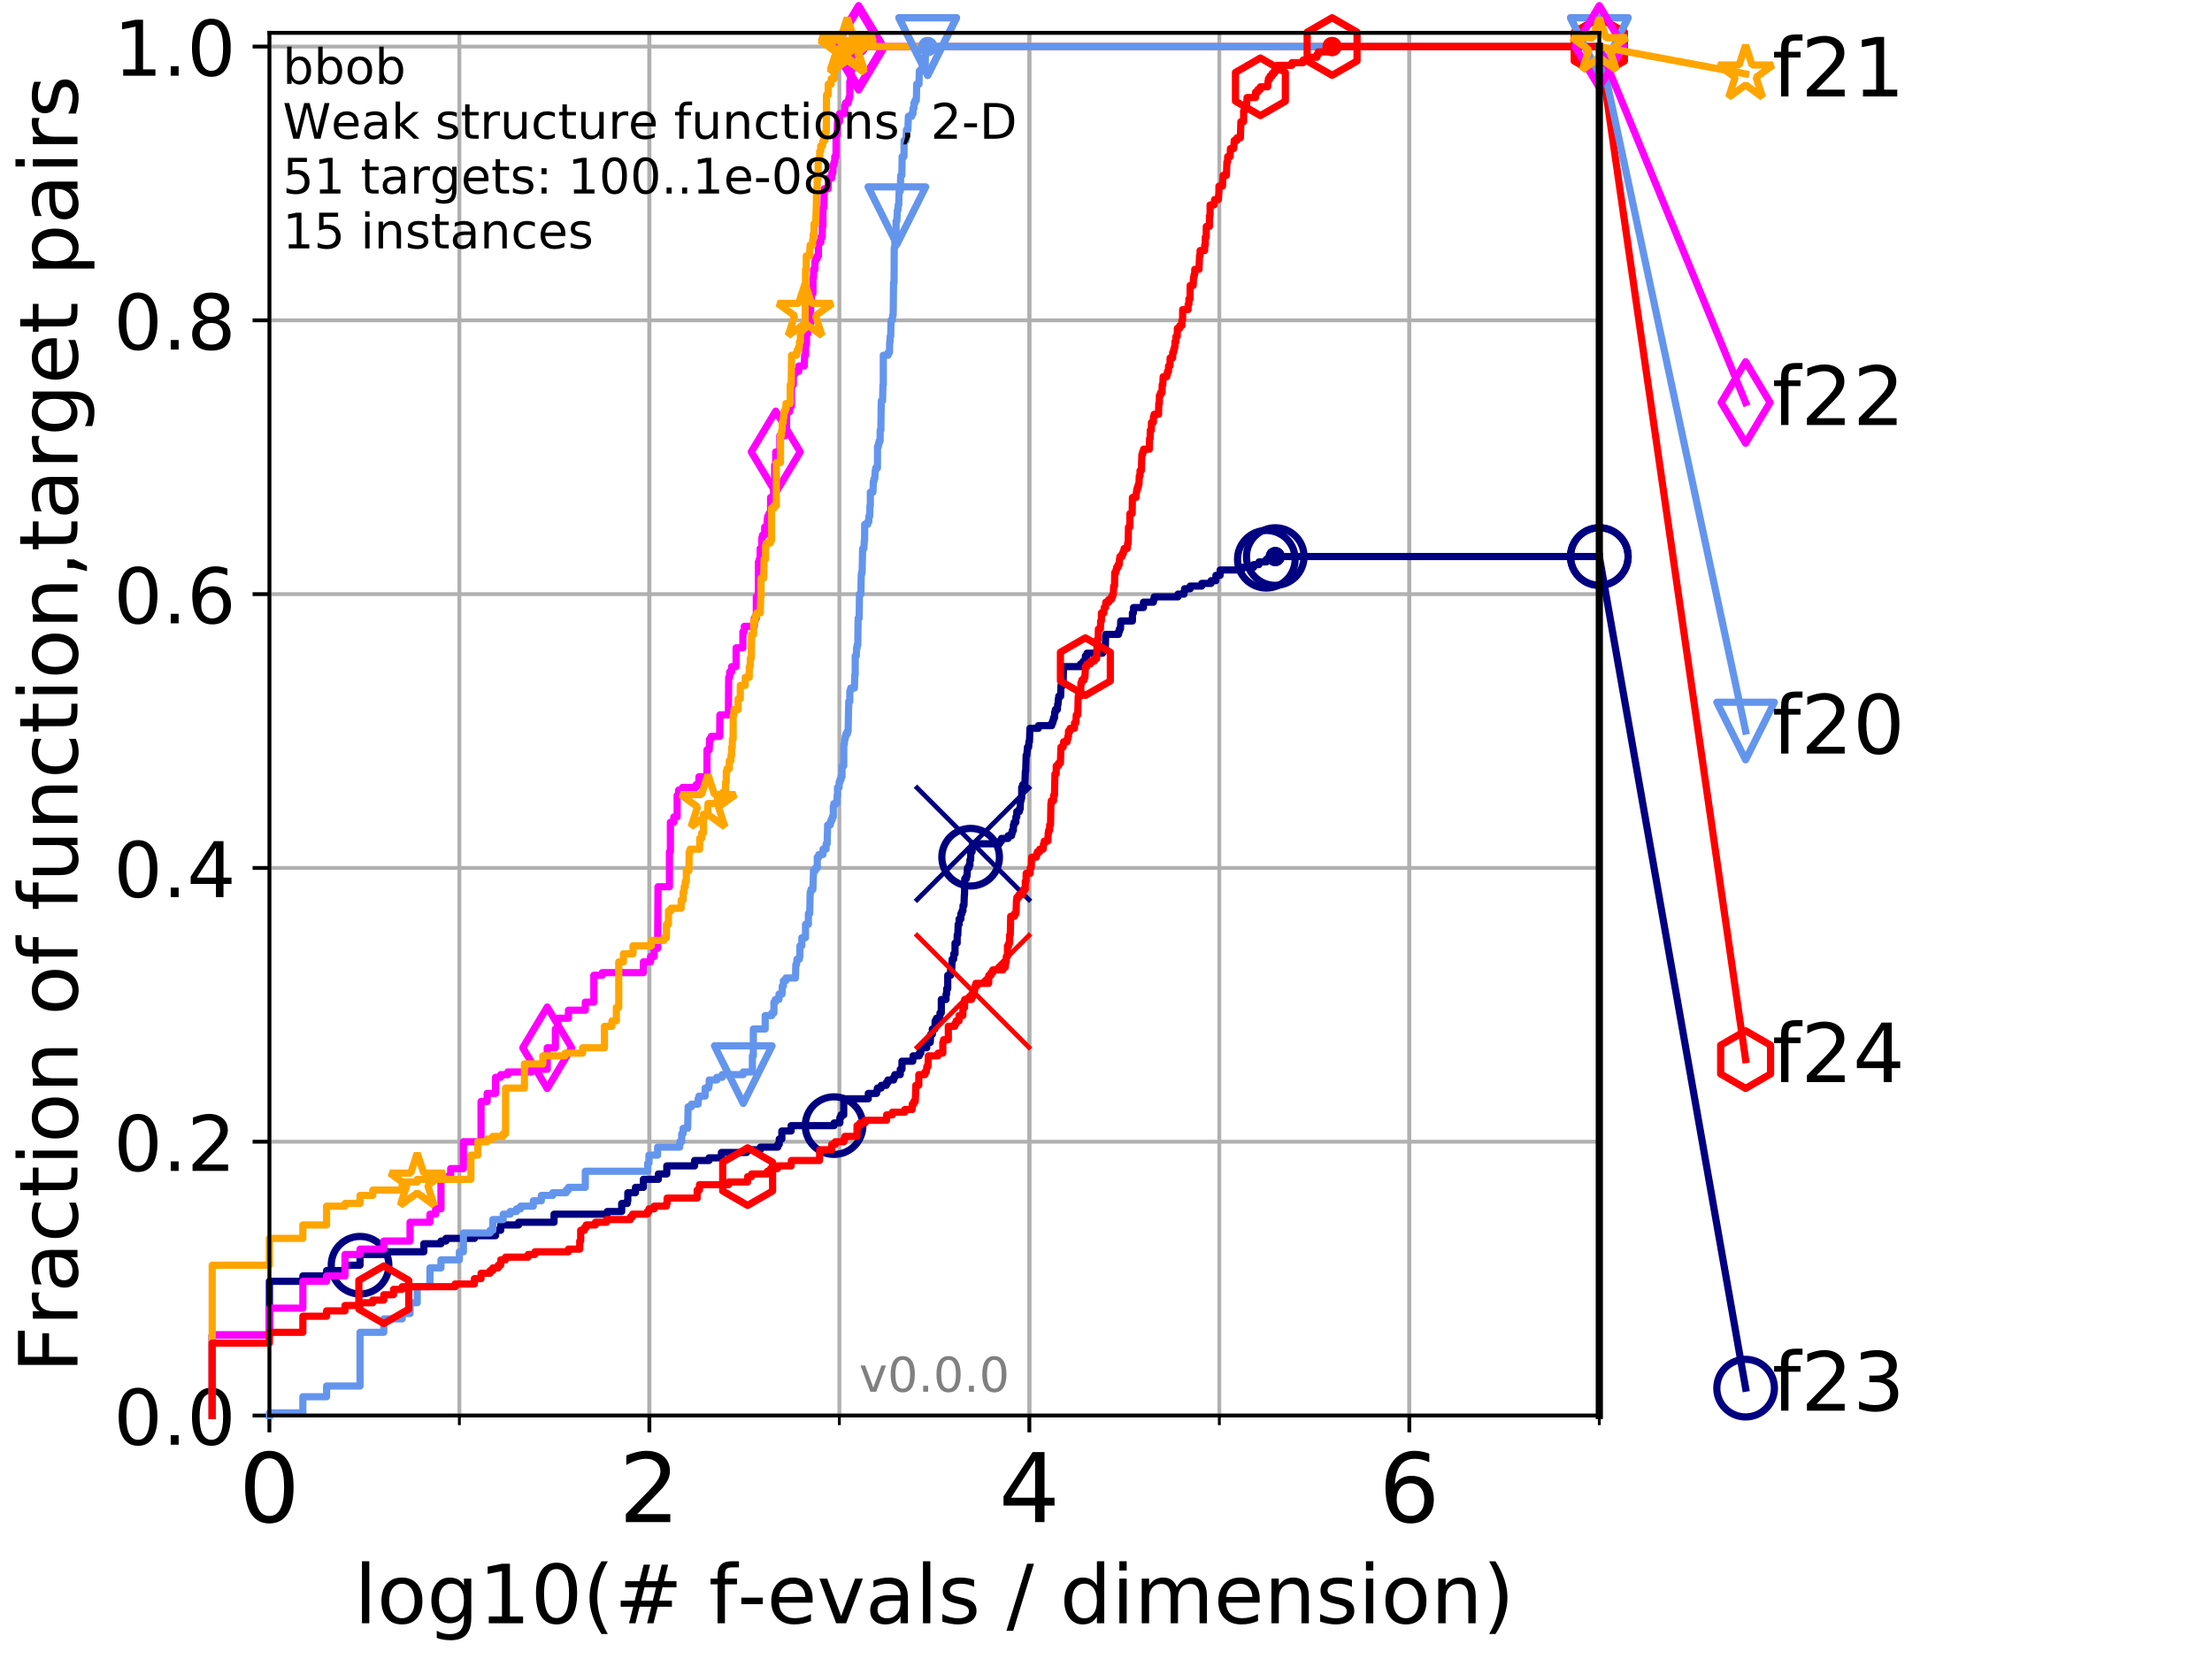 <?xml version="1.0" encoding="utf-8" standalone="no"?>
<!DOCTYPE svg PUBLIC "-//W3C//DTD SVG 1.1//EN"
  "http://www.w3.org/Graphics/SVG/1.1/DTD/svg11.dtd">
<!-- Created with matplotlib (http://matplotlib.org/) -->
<svg height="345.6pt" version="1.1" viewBox="0 0 460.8 345.6" width="460.8pt" xmlns="http://www.w3.org/2000/svg" xmlns:xlink="http://www.w3.org/1999/xlink">
 <defs>
  <style type="text/css">
*{stroke-linecap:butt;stroke-linejoin:round;}
  </style>
 </defs>
 <g id="figure_1">
  <g id="patch_1">
   <path d="M 0 345.6 
L 460.8 345.6 
L 460.8 0 
L 0 0 
z
" style="fill:#ffffff;"/>
  </g>
  <g id="axes_1">
   <g id="patch_2">
    <path d="M 56.12 294.88 
L 333.168 294.88 
L 333.168 6.845 
L 56.12 6.845 
z
" style="fill:#ffffff;"/>
   </g>
   <g id="matplotlib.axis_1">
    <g id="xtick_1">
     <g id="line2d_1">
      <path clip-path="url(#pceaada6c6d)" d="M 56.12 294.88 
L 56.12 6.845 
" style="fill:none;stroke:#b0b0b0;stroke-linecap:square;stroke-width:0.8;"/>
     </g>
     <g id="line2d_2">
      <defs>
       <path d="M 0 0 
L 0 3.5 
" id="m1eb7856b75" style="stroke:#000000;stroke-width:0.8;"/>
      </defs>
      <g>
       <use style="stroke:#000000;stroke-width:0.8;" x="56.12" xlink:href="#m1eb7856b75" y="294.88"/>
      </g>
     </g>
     <g id="text_1">
      <!-- 0 -->
      <defs>
       <path d="M 31.781 66.406 
Q 24.172 66.406 20.328 58.906 
Q 16.5 51.422 16.5 36.375 
Q 16.5 21.391 20.328 13.891 
Q 24.172 6.391 31.781 6.391 
Q 39.453 6.391 43.281 13.891 
Q 47.125 21.391 47.125 36.375 
Q 47.125 51.422 43.281 58.906 
Q 39.453 66.406 31.781 66.406 
z
M 31.781 74.219 
Q 44.047 74.219 50.516 64.516 
Q 56.984 54.828 56.984 36.375 
Q 56.984 17.969 50.516 8.266 
Q 44.047 -1.422 31.781 -1.422 
Q 19.531 -1.422 13.062 8.266 
Q 6.594 17.969 6.594 36.375 
Q 6.594 54.828 13.062 64.516 
Q 19.531 74.219 31.781 74.219 
z
" id="DejaVuSans-30"/>
      </defs>
      <g transform="translate(49.758 317.077)scale(0.2 -0.2)">
       <use xlink:href="#DejaVuSans-30"/>
      </g>
     </g>
    </g>
    <g id="xtick_2">
     <g id="line2d_3">
      <path clip-path="url(#pceaada6c6d)" d="M 135.277 294.88 
L 135.277 6.845 
" style="fill:none;stroke:#b0b0b0;stroke-linecap:square;stroke-width:0.8;"/>
     </g>
     <g id="line2d_4">
      <g>
       <use style="stroke:#000000;stroke-width:0.8;" x="135.277" xlink:href="#m1eb7856b75" y="294.88"/>
      </g>
     </g>
     <g id="text_2">
      <!-- 2 -->
      <defs>
       <path d="M 19.188 8.297 
L 53.609 8.297 
L 53.609 0 
L 7.328 0 
L 7.328 8.297 
Q 12.938 14.109 22.625 23.891 
Q 32.328 33.688 34.812 36.531 
Q 39.547 41.844 41.422 45.531 
Q 43.312 49.219 43.312 52.781 
Q 43.312 58.594 39.234 62.25 
Q 35.156 65.922 28.609 65.922 
Q 23.969 65.922 18.812 64.312 
Q 13.672 62.703 7.812 59.422 
L 7.812 69.391 
Q 13.766 71.781 18.938 73 
Q 24.125 74.219 28.422 74.219 
Q 39.75 74.219 46.484 68.547 
Q 53.219 62.891 53.219 53.422 
Q 53.219 48.922 51.531 44.891 
Q 49.859 40.875 45.406 35.406 
Q 44.188 33.984 37.641 27.219 
Q 31.109 20.453 19.188 8.297 
z
" id="DejaVuSans-32"/>
      </defs>
      <g transform="translate(128.914 317.077)scale(0.2 -0.2)">
       <use xlink:href="#DejaVuSans-32"/>
      </g>
     </g>
    </g>
    <g id="xtick_3">
     <g id="line2d_5">
      <path clip-path="url(#pceaada6c6d)" d="M 214.433 294.88 
L 214.433 6.845 
" style="fill:none;stroke:#b0b0b0;stroke-linecap:square;stroke-width:0.8;"/>
     </g>
     <g id="line2d_6">
      <g>
       <use style="stroke:#000000;stroke-width:0.8;" x="214.433" xlink:href="#m1eb7856b75" y="294.88"/>
      </g>
     </g>
     <g id="text_3">
      <!-- 4 -->
      <defs>
       <path d="M 37.797 64.312 
L 12.891 25.391 
L 37.797 25.391 
z
M 35.203 72.906 
L 47.609 72.906 
L 47.609 25.391 
L 58.016 25.391 
L 58.016 17.188 
L 47.609 17.188 
L 47.609 0 
L 37.797 0 
L 37.797 17.188 
L 4.891 17.188 
L 4.891 26.703 
z
" id="DejaVuSans-34"/>
      </defs>
      <g transform="translate(208.071 317.077)scale(0.2 -0.2)">
       <use xlink:href="#DejaVuSans-34"/>
      </g>
     </g>
    </g>
    <g id="xtick_4">
     <g id="line2d_7">
      <path clip-path="url(#pceaada6c6d)" d="M 293.59 294.88 
L 293.59 6.845 
" style="fill:none;stroke:#b0b0b0;stroke-linecap:square;stroke-width:0.8;"/>
     </g>
     <g id="line2d_8">
      <g>
       <use style="stroke:#000000;stroke-width:0.8;" x="293.59" xlink:href="#m1eb7856b75" y="294.88"/>
      </g>
     </g>
     <g id="text_4">
      <!-- 6 -->
      <defs>
       <path d="M 33.016 40.375 
Q 26.375 40.375 22.484 35.828 
Q 18.609 31.297 18.609 23.391 
Q 18.609 15.531 22.484 10.953 
Q 26.375 6.391 33.016 6.391 
Q 39.656 6.391 43.531 10.953 
Q 47.406 15.531 47.406 23.391 
Q 47.406 31.297 43.531 35.828 
Q 39.656 40.375 33.016 40.375 
z
M 52.594 71.297 
L 52.594 62.312 
Q 48.875 64.062 45.094 64.984 
Q 41.312 65.922 37.594 65.922 
Q 27.828 65.922 22.672 59.328 
Q 17.531 52.734 16.797 39.406 
Q 19.672 43.656 24.016 45.922 
Q 28.375 48.188 33.594 48.188 
Q 44.578 48.188 50.953 41.516 
Q 57.328 34.859 57.328 23.391 
Q 57.328 12.156 50.688 5.359 
Q 44.047 -1.422 33.016 -1.422 
Q 20.359 -1.422 13.672 8.266 
Q 6.984 17.969 6.984 36.375 
Q 6.984 53.656 15.188 63.938 
Q 23.391 74.219 37.203 74.219 
Q 40.922 74.219 44.703 73.484 
Q 48.484 72.75 52.594 71.297 
z
" id="DejaVuSans-36"/>
      </defs>
      <g transform="translate(287.227 317.077)scale(0.2 -0.2)">
       <use xlink:href="#DejaVuSans-36"/>
      </g>
     </g>
    </g>
    <g id="xtick_5">
     <g id="line2d_9">
      <path clip-path="url(#pceaada6c6d)" d="M 56.12 294.88 
L 56.12 6.845 
" style="fill:none;stroke:#b0b0b0;stroke-linecap:square;stroke-width:0.8;"/>
     </g>
     <g id="line2d_10">
      <defs>
       <path d="M 0 0 
L 0 2 
" id="mc01a9799d9" style="stroke:#000000;stroke-width:0.6;"/>
      </defs>
      <g>
       <use style="stroke:#000000;stroke-width:0.6;" x="56.12" xlink:href="#mc01a9799d9" y="294.88"/>
      </g>
     </g>
    </g>
    <g id="xtick_6">
     <g id="line2d_11">
      <path clip-path="url(#pceaada6c6d)" d="M 95.698 294.88 
L 95.698 6.845 
" style="fill:none;stroke:#b0b0b0;stroke-linecap:square;stroke-width:0.8;"/>
     </g>
     <g id="line2d_12">
      <g>
       <use style="stroke:#000000;stroke-width:0.6;" x="95.698" xlink:href="#mc01a9799d9" y="294.88"/>
      </g>
     </g>
    </g>
    <g id="xtick_7">
     <g id="line2d_13">
      <path clip-path="url(#pceaada6c6d)" d="M 135.277 294.88 
L 135.277 6.845 
" style="fill:none;stroke:#b0b0b0;stroke-linecap:square;stroke-width:0.8;"/>
     </g>
     <g id="line2d_14">
      <g>
       <use style="stroke:#000000;stroke-width:0.6;" x="135.277" xlink:href="#mc01a9799d9" y="294.88"/>
      </g>
     </g>
    </g>
    <g id="xtick_8">
     <g id="line2d_15">
      <path clip-path="url(#pceaada6c6d)" d="M 174.855 294.88 
L 174.855 6.845 
" style="fill:none;stroke:#b0b0b0;stroke-linecap:square;stroke-width:0.8;"/>
     </g>
     <g id="line2d_16">
      <g>
       <use style="stroke:#000000;stroke-width:0.6;" x="174.855" xlink:href="#mc01a9799d9" y="294.88"/>
      </g>
     </g>
    </g>
    <g id="xtick_9">
     <g id="line2d_17">
      <path clip-path="url(#pceaada6c6d)" d="M 214.433 294.88 
L 214.433 6.845 
" style="fill:none;stroke:#b0b0b0;stroke-linecap:square;stroke-width:0.8;"/>
     </g>
     <g id="line2d_18">
      <g>
       <use style="stroke:#000000;stroke-width:0.6;" x="214.433" xlink:href="#mc01a9799d9" y="294.88"/>
      </g>
     </g>
    </g>
    <g id="xtick_10">
     <g id="line2d_19">
      <path clip-path="url(#pceaada6c6d)" d="M 254.011 294.88 
L 254.011 6.845 
" style="fill:none;stroke:#b0b0b0;stroke-linecap:square;stroke-width:0.8;"/>
     </g>
     <g id="line2d_20">
      <g>
       <use style="stroke:#000000;stroke-width:0.6;" x="254.011" xlink:href="#mc01a9799d9" y="294.88"/>
      </g>
     </g>
    </g>
    <g id="xtick_11">
     <g id="line2d_21">
      <path clip-path="url(#pceaada6c6d)" d="M 293.59 294.88 
L 293.59 6.845 
" style="fill:none;stroke:#b0b0b0;stroke-linecap:square;stroke-width:0.8;"/>
     </g>
     <g id="line2d_22">
      <g>
       <use style="stroke:#000000;stroke-width:0.6;" x="293.59" xlink:href="#mc01a9799d9" y="294.88"/>
      </g>
     </g>
    </g>
    <g id="xtick_12">
     <g id="line2d_23">
      <path clip-path="url(#pceaada6c6d)" d="M 333.168 294.88 
L 333.168 6.845 
" style="fill:none;stroke:#b0b0b0;stroke-linecap:square;stroke-width:0.8;"/>
     </g>
     <g id="line2d_24">
      <g>
       <use style="stroke:#000000;stroke-width:0.6;" x="333.168" xlink:href="#mc01a9799d9" y="294.88"/>
      </g>
     </g>
    </g>
    <g id="text_5">
     <!-- log10(# f-evals / dimension) -->
     <defs>
      <path d="M 9.422 75.984 
L 18.406 75.984 
L 18.406 0 
L 9.422 0 
z
" id="DejaVuSans-6c"/>
      <path d="M 30.609 48.391 
Q 23.391 48.391 19.188 42.75 
Q 14.984 37.109 14.984 27.297 
Q 14.984 17.484 19.156 11.844 
Q 23.344 6.203 30.609 6.203 
Q 37.797 6.203 41.984 11.859 
Q 46.188 17.531 46.188 27.297 
Q 46.188 37.016 41.984 42.703 
Q 37.797 48.391 30.609 48.391 
z
M 30.609 56 
Q 42.328 56 49.016 48.375 
Q 55.719 40.766 55.719 27.297 
Q 55.719 13.875 49.016 6.219 
Q 42.328 -1.422 30.609 -1.422 
Q 18.844 -1.422 12.172 6.219 
Q 5.516 13.875 5.516 27.297 
Q 5.516 40.766 12.172 48.375 
Q 18.844 56 30.609 56 
z
" id="DejaVuSans-6f"/>
      <path d="M 45.406 27.984 
Q 45.406 37.75 41.375 43.109 
Q 37.359 48.484 30.078 48.484 
Q 22.859 48.484 18.828 43.109 
Q 14.797 37.75 14.797 27.984 
Q 14.797 18.266 18.828 12.891 
Q 22.859 7.516 30.078 7.516 
Q 37.359 7.516 41.375 12.891 
Q 45.406 18.266 45.406 27.984 
z
M 54.391 6.781 
Q 54.391 -7.172 48.188 -13.984 
Q 42 -20.797 29.203 -20.797 
Q 24.469 -20.797 20.266 -20.094 
Q 16.062 -19.391 12.109 -17.922 
L 12.109 -9.188 
Q 16.062 -11.328 19.922 -12.344 
Q 23.781 -13.375 27.781 -13.375 
Q 36.625 -13.375 41.016 -8.766 
Q 45.406 -4.156 45.406 5.172 
L 45.406 9.625 
Q 42.625 4.781 38.281 2.391 
Q 33.938 0 27.875 0 
Q 17.828 0 11.672 7.656 
Q 5.516 15.328 5.516 27.984 
Q 5.516 40.672 11.672 48.328 
Q 17.828 56 27.875 56 
Q 33.938 56 38.281 53.609 
Q 42.625 51.219 45.406 46.391 
L 45.406 54.688 
L 54.391 54.688 
z
" id="DejaVuSans-67"/>
      <path d="M 12.406 8.297 
L 28.516 8.297 
L 28.516 63.922 
L 10.984 60.406 
L 10.984 69.391 
L 28.422 72.906 
L 38.281 72.906 
L 38.281 8.297 
L 54.391 8.297 
L 54.391 0 
L 12.406 0 
z
" id="DejaVuSans-31"/>
      <path d="M 31 75.875 
Q 24.469 64.656 21.281 53.656 
Q 18.109 42.672 18.109 31.391 
Q 18.109 20.125 21.312 9.062 
Q 24.516 -2 31 -13.188 
L 23.188 -13.188 
Q 15.875 -1.703 12.234 9.375 
Q 8.594 20.453 8.594 31.391 
Q 8.594 42.281 12.203 53.312 
Q 15.828 64.359 23.188 75.875 
z
" id="DejaVuSans-28"/>
      <path d="M 51.125 44 
L 36.922 44 
L 32.812 27.688 
L 47.125 27.688 
z
M 43.797 71.781 
L 38.719 51.516 
L 52.984 51.516 
L 58.109 71.781 
L 65.922 71.781 
L 60.891 51.516 
L 76.125 51.516 
L 76.125 44 
L 58.984 44 
L 54.984 27.688 
L 70.516 27.688 
L 70.516 20.219 
L 53.078 20.219 
L 48 0 
L 40.188 0 
L 45.219 20.219 
L 30.906 20.219 
L 25.875 0 
L 18.016 0 
L 23.094 20.219 
L 7.719 20.219 
L 7.719 27.688 
L 24.906 27.688 
L 29 44 
L 13.281 44 
L 13.281 51.516 
L 30.906 51.516 
L 35.891 71.781 
z
" id="DejaVuSans-23"/>
      <path id="DejaVuSans-20"/>
      <path d="M 37.109 75.984 
L 37.109 68.5 
L 28.516 68.5 
Q 23.688 68.5 21.797 66.547 
Q 19.922 64.594 19.922 59.516 
L 19.922 54.688 
L 34.719 54.688 
L 34.719 47.703 
L 19.922 47.703 
L 19.922 0 
L 10.891 0 
L 10.891 47.703 
L 2.297 47.703 
L 2.297 54.688 
L 10.891 54.688 
L 10.891 58.5 
Q 10.891 67.625 15.141 71.797 
Q 19.391 75.984 28.609 75.984 
z
" id="DejaVuSans-66"/>
      <path d="M 4.891 31.391 
L 31.203 31.391 
L 31.203 23.391 
L 4.891 23.391 
z
" id="DejaVuSans-2d"/>
      <path d="M 56.203 29.594 
L 56.203 25.203 
L 14.891 25.203 
Q 15.484 15.922 20.484 11.062 
Q 25.484 6.203 34.422 6.203 
Q 39.594 6.203 44.453 7.469 
Q 49.312 8.734 54.109 11.281 
L 54.109 2.781 
Q 49.266 0.734 44.188 -0.344 
Q 39.109 -1.422 33.891 -1.422 
Q 20.797 -1.422 13.156 6.188 
Q 5.516 13.812 5.516 26.812 
Q 5.516 40.234 12.766 48.109 
Q 20.016 56 32.328 56 
Q 43.359 56 49.781 48.891 
Q 56.203 41.797 56.203 29.594 
z
M 47.219 32.234 
Q 47.125 39.594 43.094 43.984 
Q 39.062 48.391 32.422 48.391 
Q 24.906 48.391 20.391 44.141 
Q 15.875 39.891 15.188 32.172 
z
" id="DejaVuSans-65"/>
      <path d="M 2.984 54.688 
L 12.5 54.688 
L 29.594 8.797 
L 46.688 54.688 
L 56.203 54.688 
L 35.688 0 
L 23.484 0 
z
" id="DejaVuSans-76"/>
      <path d="M 34.281 27.484 
Q 23.391 27.484 19.188 25 
Q 14.984 22.516 14.984 16.5 
Q 14.984 11.719 18.141 8.906 
Q 21.297 6.109 26.703 6.109 
Q 34.188 6.109 38.703 11.406 
Q 43.219 16.703 43.219 25.484 
L 43.219 27.484 
z
M 52.203 31.203 
L 52.203 0 
L 43.219 0 
L 43.219 8.297 
Q 40.141 3.328 35.547 0.953 
Q 30.953 -1.422 24.312 -1.422 
Q 15.922 -1.422 10.953 3.297 
Q 6 8.016 6 15.922 
Q 6 25.141 12.172 29.828 
Q 18.359 34.516 30.609 34.516 
L 43.219 34.516 
L 43.219 35.406 
Q 43.219 41.609 39.141 45 
Q 35.062 48.391 27.688 48.391 
Q 23 48.391 18.547 47.266 
Q 14.109 46.141 10.016 43.891 
L 10.016 52.203 
Q 14.938 54.109 19.578 55.047 
Q 24.219 56 28.609 56 
Q 40.484 56 46.344 49.844 
Q 52.203 43.703 52.203 31.203 
z
" id="DejaVuSans-61"/>
      <path d="M 44.281 53.078 
L 44.281 44.578 
Q 40.484 46.531 36.375 47.5 
Q 32.281 48.484 27.875 48.484 
Q 21.188 48.484 17.844 46.438 
Q 14.5 44.391 14.5 40.281 
Q 14.5 37.156 16.891 35.375 
Q 19.281 33.594 26.516 31.984 
L 29.594 31.297 
Q 39.156 29.25 43.188 25.516 
Q 47.219 21.781 47.219 15.094 
Q 47.219 7.469 41.188 3.016 
Q 35.156 -1.422 24.609 -1.422 
Q 20.219 -1.422 15.453 -0.562 
Q 10.688 0.297 5.422 2 
L 5.422 11.281 
Q 10.406 8.688 15.234 7.391 
Q 20.062 6.109 24.812 6.109 
Q 31.156 6.109 34.562 8.281 
Q 37.984 10.453 37.984 14.406 
Q 37.984 18.062 35.516 20.016 
Q 33.062 21.969 24.703 23.781 
L 21.578 24.516 
Q 13.234 26.266 9.516 29.906 
Q 5.812 33.547 5.812 39.891 
Q 5.812 47.609 11.281 51.797 
Q 16.75 56 26.812 56 
Q 31.781 56 36.172 55.266 
Q 40.578 54.547 44.281 53.078 
z
" id="DejaVuSans-73"/>
      <path d="M 25.391 72.906 
L 33.688 72.906 
L 8.297 -9.281 
L 0 -9.281 
z
" id="DejaVuSans-2f"/>
      <path d="M 45.406 46.391 
L 45.406 75.984 
L 54.391 75.984 
L 54.391 0 
L 45.406 0 
L 45.406 8.203 
Q 42.578 3.328 38.25 0.953 
Q 33.938 -1.422 27.875 -1.422 
Q 17.969 -1.422 11.734 6.484 
Q 5.516 14.406 5.516 27.297 
Q 5.516 40.188 11.734 48.094 
Q 17.969 56 27.875 56 
Q 33.938 56 38.25 53.625 
Q 42.578 51.266 45.406 46.391 
z
M 14.797 27.297 
Q 14.797 17.391 18.875 11.75 
Q 22.953 6.109 30.078 6.109 
Q 37.203 6.109 41.297 11.75 
Q 45.406 17.391 45.406 27.297 
Q 45.406 37.203 41.297 42.844 
Q 37.203 48.484 30.078 48.484 
Q 22.953 48.484 18.875 42.844 
Q 14.797 37.203 14.797 27.297 
z
" id="DejaVuSans-64"/>
      <path d="M 9.422 54.688 
L 18.406 54.688 
L 18.406 0 
L 9.422 0 
z
M 9.422 75.984 
L 18.406 75.984 
L 18.406 64.594 
L 9.422 64.594 
z
" id="DejaVuSans-69"/>
      <path d="M 52 44.188 
Q 55.375 50.25 60.062 53.125 
Q 64.75 56 71.094 56 
Q 79.641 56 84.281 50.016 
Q 88.922 44.047 88.922 33.016 
L 88.922 0 
L 79.891 0 
L 79.891 32.719 
Q 79.891 40.578 77.094 44.375 
Q 74.312 48.188 68.609 48.188 
Q 61.625 48.188 57.562 43.547 
Q 53.516 38.922 53.516 30.906 
L 53.516 0 
L 44.484 0 
L 44.484 32.719 
Q 44.484 40.625 41.703 44.406 
Q 38.922 48.188 33.109 48.188 
Q 26.219 48.188 22.156 43.531 
Q 18.109 38.875 18.109 30.906 
L 18.109 0 
L 9.078 0 
L 9.078 54.688 
L 18.109 54.688 
L 18.109 46.188 
Q 21.188 51.219 25.484 53.609 
Q 29.781 56 35.688 56 
Q 41.656 56 45.828 52.969 
Q 50 49.953 52 44.188 
z
" id="DejaVuSans-6d"/>
      <path d="M 54.891 33.016 
L 54.891 0 
L 45.906 0 
L 45.906 32.719 
Q 45.906 40.484 42.875 44.328 
Q 39.844 48.188 33.797 48.188 
Q 26.516 48.188 22.312 43.547 
Q 18.109 38.922 18.109 30.906 
L 18.109 0 
L 9.078 0 
L 9.078 54.688 
L 18.109 54.688 
L 18.109 46.188 
Q 21.344 51.125 25.703 53.562 
Q 30.078 56 35.797 56 
Q 45.219 56 50.047 50.172 
Q 54.891 44.344 54.891 33.016 
z
" id="DejaVuSans-6e"/>
      <path d="M 8.016 75.875 
L 15.828 75.875 
Q 23.141 64.359 26.781 53.312 
Q 30.422 42.281 30.422 31.391 
Q 30.422 20.453 26.781 9.375 
Q 23.141 -1.703 15.828 -13.188 
L 8.016 -13.188 
Q 14.5 -2 17.703 9.062 
Q 20.906 20.125 20.906 31.391 
Q 20.906 42.672 17.703 53.656 
Q 14.5 64.656 8.016 75.875 
z
" id="DejaVuSans-29"/>
     </defs>
     <g transform="translate(73.803 338.154)scale(0.17 -0.17)">
      <use xlink:href="#DejaVuSans-6c"/>
      <use x="27.783" xlink:href="#DejaVuSans-6f"/>
      <use x="88.965" xlink:href="#DejaVuSans-67"/>
      <use x="152.441" xlink:href="#DejaVuSans-31"/>
      <use x="216.064" xlink:href="#DejaVuSans-30"/>
      <use x="279.688" xlink:href="#DejaVuSans-28"/>
      <use x="318.701" xlink:href="#DejaVuSans-23"/>
      <use x="402.49" xlink:href="#DejaVuSans-20"/>
      <use x="434.277" xlink:href="#DejaVuSans-66"/>
      <use x="469.404" xlink:href="#DejaVuSans-2d"/>
      <use x="505.488" xlink:href="#DejaVuSans-65"/>
      <use x="567.012" xlink:href="#DejaVuSans-76"/>
      <use x="626.191" xlink:href="#DejaVuSans-61"/>
      <use x="687.471" xlink:href="#DejaVuSans-6c"/>
      <use x="715.254" xlink:href="#DejaVuSans-73"/>
      <use x="767.354" xlink:href="#DejaVuSans-20"/>
      <use x="799.141" xlink:href="#DejaVuSans-2f"/>
      <use x="832.832" xlink:href="#DejaVuSans-20"/>
      <use x="864.619" xlink:href="#DejaVuSans-64"/>
      <use x="928.096" xlink:href="#DejaVuSans-69"/>
      <use x="955.879" xlink:href="#DejaVuSans-6d"/>
      <use x="1053.291" xlink:href="#DejaVuSans-65"/>
      <use x="1114.814" xlink:href="#DejaVuSans-6e"/>
      <use x="1178.193" xlink:href="#DejaVuSans-73"/>
      <use x="1230.293" xlink:href="#DejaVuSans-69"/>
      <use x="1258.076" xlink:href="#DejaVuSans-6f"/>
      <use x="1319.258" xlink:href="#DejaVuSans-6e"/>
      <use x="1382.637" xlink:href="#DejaVuSans-29"/>
     </g>
    </g>
   </g>
   <g id="matplotlib.axis_2">
    <g id="ytick_1">
     <g id="line2d_25">
      <path clip-path="url(#pceaada6c6d)" d="M 56.12 294.88 
L 333.168 294.88 
" style="fill:none;stroke:#b0b0b0;stroke-linecap:square;stroke-width:0.8;"/>
     </g>
     <g id="line2d_26">
      <defs>
       <path d="M 0 0 
L -3.5 0 
" id="meb572d8a03" style="stroke:#000000;stroke-width:0.8;"/>
      </defs>
      <g>
       <use style="stroke:#000000;stroke-width:0.8;" x="56.12" xlink:href="#meb572d8a03" y="294.88"/>
      </g>
     </g>
     <g id="text_6">
      <!-- 0.0 -->
      <defs>
       <path d="M 10.688 12.406 
L 21 12.406 
L 21 0 
L 10.688 0 
z
" id="DejaVuSans-2e"/>
      </defs>
      <g transform="translate(23.675 300.959)scale(0.16 -0.16)">
       <use xlink:href="#DejaVuSans-30"/>
       <use x="63.623" xlink:href="#DejaVuSans-2e"/>
       <use x="95.41" xlink:href="#DejaVuSans-30"/>
      </g>
     </g>
    </g>
    <g id="ytick_2">
     <g id="line2d_27">
      <path clip-path="url(#pceaada6c6d)" d="M 56.12 237.843 
L 333.168 237.843 
" style="fill:none;stroke:#b0b0b0;stroke-linecap:square;stroke-width:0.8;"/>
     </g>
     <g id="line2d_28">
      <g>
       <use style="stroke:#000000;stroke-width:0.8;" x="56.12" xlink:href="#meb572d8a03" y="237.843"/>
      </g>
     </g>
     <g id="text_7">
      <!-- 0.2 -->
      <g transform="translate(23.675 243.922)scale(0.16 -0.16)">
       <use xlink:href="#DejaVuSans-30"/>
       <use x="63.623" xlink:href="#DejaVuSans-2e"/>
       <use x="95.41" xlink:href="#DejaVuSans-32"/>
      </g>
     </g>
    </g>
    <g id="ytick_3">
     <g id="line2d_29">
      <path clip-path="url(#pceaada6c6d)" d="M 56.12 180.807 
L 333.168 180.807 
" style="fill:none;stroke:#b0b0b0;stroke-linecap:square;stroke-width:0.8;"/>
     </g>
     <g id="line2d_30">
      <g>
       <use style="stroke:#000000;stroke-width:0.8;" x="56.12" xlink:href="#meb572d8a03" y="180.807"/>
      </g>
     </g>
     <g id="text_8">
      <!-- 0.4 -->
      <g transform="translate(23.675 186.886)scale(0.16 -0.16)">
       <use xlink:href="#DejaVuSans-30"/>
       <use x="63.623" xlink:href="#DejaVuSans-2e"/>
       <use x="95.41" xlink:href="#DejaVuSans-34"/>
      </g>
     </g>
    </g>
    <g id="ytick_4">
     <g id="line2d_31">
      <path clip-path="url(#pceaada6c6d)" d="M 56.12 123.77 
L 333.168 123.77 
" style="fill:none;stroke:#b0b0b0;stroke-linecap:square;stroke-width:0.8;"/>
     </g>
     <g id="line2d_32">
      <g>
       <use style="stroke:#000000;stroke-width:0.8;" x="56.12" xlink:href="#meb572d8a03" y="123.77"/>
      </g>
     </g>
     <g id="text_9">
      <!-- 0.6 -->
      <g transform="translate(23.675 129.849)scale(0.16 -0.16)">
       <use xlink:href="#DejaVuSans-30"/>
       <use x="63.623" xlink:href="#DejaVuSans-2e"/>
       <use x="95.41" xlink:href="#DejaVuSans-36"/>
      </g>
     </g>
    </g>
    <g id="ytick_5">
     <g id="line2d_33">
      <path clip-path="url(#pceaada6c6d)" d="M 56.12 66.734 
L 333.168 66.734 
" style="fill:none;stroke:#b0b0b0;stroke-linecap:square;stroke-width:0.8;"/>
     </g>
     <g id="line2d_34">
      <g>
       <use style="stroke:#000000;stroke-width:0.8;" x="56.12" xlink:href="#meb572d8a03" y="66.734"/>
      </g>
     </g>
     <g id="text_10">
      <!-- 0.8 -->
      <defs>
       <path d="M 31.781 34.625 
Q 24.75 34.625 20.719 30.859 
Q 16.703 27.094 16.703 20.516 
Q 16.703 13.922 20.719 10.156 
Q 24.75 6.391 31.781 6.391 
Q 38.812 6.391 42.859 10.172 
Q 46.922 13.969 46.922 20.516 
Q 46.922 27.094 42.891 30.859 
Q 38.875 34.625 31.781 34.625 
z
M 21.922 38.812 
Q 15.578 40.375 12.031 44.719 
Q 8.5 49.078 8.5 55.328 
Q 8.5 64.062 14.719 69.141 
Q 20.953 74.219 31.781 74.219 
Q 42.672 74.219 48.875 69.141 
Q 55.078 64.062 55.078 55.328 
Q 55.078 49.078 51.531 44.719 
Q 48 40.375 41.703 38.812 
Q 48.828 37.156 52.797 32.312 
Q 56.781 27.484 56.781 20.516 
Q 56.781 9.906 50.312 4.234 
Q 43.844 -1.422 31.781 -1.422 
Q 19.734 -1.422 13.25 4.234 
Q 6.781 9.906 6.781 20.516 
Q 6.781 27.484 10.781 32.312 
Q 14.797 37.156 21.922 38.812 
z
M 18.312 54.391 
Q 18.312 48.734 21.844 45.562 
Q 25.391 42.391 31.781 42.391 
Q 38.141 42.391 41.719 45.562 
Q 45.312 48.734 45.312 54.391 
Q 45.312 60.062 41.719 63.234 
Q 38.141 66.406 31.781 66.406 
Q 25.391 66.406 21.844 63.234 
Q 18.312 60.062 18.312 54.391 
z
" id="DejaVuSans-38"/>
      </defs>
      <g transform="translate(23.675 72.812)scale(0.16 -0.16)">
       <use xlink:href="#DejaVuSans-30"/>
       <use x="63.623" xlink:href="#DejaVuSans-2e"/>
       <use x="95.41" xlink:href="#DejaVuSans-38"/>
      </g>
     </g>
    </g>
    <g id="ytick_6">
     <g id="line2d_35">
      <path clip-path="url(#pceaada6c6d)" d="M 56.12 9.697 
L 333.168 9.697 
" style="fill:none;stroke:#b0b0b0;stroke-linecap:square;stroke-width:0.8;"/>
     </g>
     <g id="line2d_36">
      <g>
       <use style="stroke:#000000;stroke-width:0.8;" x="56.12" xlink:href="#meb572d8a03" y="9.697"/>
      </g>
     </g>
     <g id="text_11">
      <!-- 1.0 -->
      <g transform="translate(23.675 15.776)scale(0.16 -0.16)">
       <use xlink:href="#DejaVuSans-31"/>
       <use x="63.623" xlink:href="#DejaVuSans-2e"/>
       <use x="95.41" xlink:href="#DejaVuSans-30"/>
      </g>
     </g>
    </g>
    <g id="text_12">
     <!-- Fraction of function,target pairs -->
     <defs>
      <path d="M 9.812 72.906 
L 51.703 72.906 
L 51.703 64.594 
L 19.672 64.594 
L 19.672 43.109 
L 48.578 43.109 
L 48.578 34.812 
L 19.672 34.812 
L 19.672 0 
L 9.812 0 
z
" id="DejaVuSans-46"/>
      <path d="M 41.109 46.297 
Q 39.594 47.172 37.812 47.578 
Q 36.031 48 33.891 48 
Q 26.266 48 22.188 43.047 
Q 18.109 38.094 18.109 28.812 
L 18.109 0 
L 9.078 0 
L 9.078 54.688 
L 18.109 54.688 
L 18.109 46.188 
Q 20.953 51.172 25.484 53.578 
Q 30.031 56 36.531 56 
Q 37.453 56 38.578 55.875 
Q 39.703 55.766 41.062 55.516 
z
" id="DejaVuSans-72"/>
      <path d="M 48.781 52.594 
L 48.781 44.188 
Q 44.969 46.297 41.141 47.344 
Q 37.312 48.391 33.406 48.391 
Q 24.656 48.391 19.812 42.844 
Q 14.984 37.312 14.984 27.297 
Q 14.984 17.281 19.812 11.734 
Q 24.656 6.203 33.406 6.203 
Q 37.312 6.203 41.141 7.25 
Q 44.969 8.297 48.781 10.406 
L 48.781 2.094 
Q 45.016 0.344 40.984 -0.531 
Q 36.969 -1.422 32.422 -1.422 
Q 20.062 -1.422 12.781 6.344 
Q 5.516 14.109 5.516 27.297 
Q 5.516 40.672 12.859 48.328 
Q 20.219 56 33.016 56 
Q 37.156 56 41.109 55.141 
Q 45.062 54.297 48.781 52.594 
z
" id="DejaVuSans-63"/>
      <path d="M 18.312 70.219 
L 18.312 54.688 
L 36.812 54.688 
L 36.812 47.703 
L 18.312 47.703 
L 18.312 18.016 
Q 18.312 11.328 20.141 9.422 
Q 21.969 7.516 27.594 7.516 
L 36.812 7.516 
L 36.812 0 
L 27.594 0 
Q 17.188 0 13.234 3.875 
Q 9.281 7.766 9.281 18.016 
L 9.281 47.703 
L 2.688 47.703 
L 2.688 54.688 
L 9.281 54.688 
L 9.281 70.219 
z
" id="DejaVuSans-74"/>
      <path d="M 8.5 21.578 
L 8.5 54.688 
L 17.484 54.688 
L 17.484 21.922 
Q 17.484 14.156 20.5 10.266 
Q 23.531 6.391 29.594 6.391 
Q 36.859 6.391 41.078 11.031 
Q 45.312 15.672 45.312 23.688 
L 45.312 54.688 
L 54.297 54.688 
L 54.297 0 
L 45.312 0 
L 45.312 8.406 
Q 42.047 3.422 37.719 1 
Q 33.406 -1.422 27.688 -1.422 
Q 18.266 -1.422 13.375 4.438 
Q 8.5 10.297 8.5 21.578 
z
M 31.109 56 
z
" id="DejaVuSans-75"/>
      <path d="M 11.719 12.406 
L 22.016 12.406 
L 22.016 4 
L 14.016 -11.625 
L 7.719 -11.625 
L 11.719 4 
z
" id="DejaVuSans-2c"/>
      <path d="M 18.109 8.203 
L 18.109 -20.797 
L 9.078 -20.797 
L 9.078 54.688 
L 18.109 54.688 
L 18.109 46.391 
Q 20.953 51.266 25.266 53.625 
Q 29.594 56 35.594 56 
Q 45.562 56 51.781 48.094 
Q 58.016 40.188 58.016 27.297 
Q 58.016 14.406 51.781 6.484 
Q 45.562 -1.422 35.594 -1.422 
Q 29.594 -1.422 25.266 0.953 
Q 20.953 3.328 18.109 8.203 
z
M 48.688 27.297 
Q 48.688 37.203 44.609 42.844 
Q 40.531 48.484 33.406 48.484 
Q 26.266 48.484 22.188 42.844 
Q 18.109 37.203 18.109 27.297 
Q 18.109 17.391 22.188 11.75 
Q 26.266 6.109 33.406 6.109 
Q 40.531 6.109 44.609 11.75 
Q 48.688 17.391 48.688 27.297 
z
" id="DejaVuSans-70"/>
     </defs>
     <g transform="translate(16.14 286.002)rotate(-90)scale(0.17 -0.17)">
      <use xlink:href="#DejaVuSans-46"/>
      <use x="57.41" xlink:href="#DejaVuSans-72"/>
      <use x="98.523" xlink:href="#DejaVuSans-61"/>
      <use x="159.803" xlink:href="#DejaVuSans-63"/>
      <use x="214.783" xlink:href="#DejaVuSans-74"/>
      <use x="253.992" xlink:href="#DejaVuSans-69"/>
      <use x="281.775" xlink:href="#DejaVuSans-6f"/>
      <use x="342.957" xlink:href="#DejaVuSans-6e"/>
      <use x="406.336" xlink:href="#DejaVuSans-20"/>
      <use x="438.123" xlink:href="#DejaVuSans-6f"/>
      <use x="499.305" xlink:href="#DejaVuSans-66"/>
      <use x="534.51" xlink:href="#DejaVuSans-20"/>
      <use x="566.297" xlink:href="#DejaVuSans-66"/>
      <use x="601.502" xlink:href="#DejaVuSans-75"/>
      <use x="664.881" xlink:href="#DejaVuSans-6e"/>
      <use x="728.26" xlink:href="#DejaVuSans-63"/>
      <use x="783.24" xlink:href="#DejaVuSans-74"/>
      <use x="822.449" xlink:href="#DejaVuSans-69"/>
      <use x="850.232" xlink:href="#DejaVuSans-6f"/>
      <use x="911.414" xlink:href="#DejaVuSans-6e"/>
      <use x="974.793" xlink:href="#DejaVuSans-2c"/>
      <use x="1006.58" xlink:href="#DejaVuSans-74"/>
      <use x="1045.789" xlink:href="#DejaVuSans-61"/>
      <use x="1107.068" xlink:href="#DejaVuSans-72"/>
      <use x="1148.166" xlink:href="#DejaVuSans-67"/>
      <use x="1211.643" xlink:href="#DejaVuSans-65"/>
      <use x="1273.166" xlink:href="#DejaVuSans-74"/>
      <use x="1312.375" xlink:href="#DejaVuSans-20"/>
      <use x="1344.162" xlink:href="#DejaVuSans-70"/>
      <use x="1407.639" xlink:href="#DejaVuSans-61"/>
      <use x="1468.918" xlink:href="#DejaVuSans-69"/>
      <use x="1496.701" xlink:href="#DejaVuSans-72"/>
      <use x="1537.814" xlink:href="#DejaVuSans-73"/>
     </g>
    </g>
   </g>
   <g id="line2d_37">
    <defs>
     <path d="M 0 1.5 
C 0.398 1.5 0.779 1.342 1.061 1.061 
C 1.342 0.779 1.5 0.398 1.5 0 
C 1.5 -0.398 1.342 -0.779 1.061 -1.061 
C 0.779 -1.342 0.398 -1.5 0 -1.5 
C -0.398 -1.5 -0.779 -1.342 -1.061 -1.061 
C -1.342 -0.779 -1.5 -0.398 -1.5 0 
C -1.5 0.398 -1.342 0.779 -1.061 1.061 
C -0.779 1.342 -0.398 1.5 0 1.5 
z
" id="mc3b5780c92" style="stroke:#000080;"/>
    </defs>
    <g>
     <use style="fill:#000080;stroke:#000080;" x="265.661" xlink:href="#mc3b5780c92" y="115.942"/>
     <use style="fill:#000080;stroke:#000080;" x="265.661" xlink:href="#mc3b5780c92" y="115.942"/>
    </g>
   </g>
   <g id="line2d_38">
    <path d="M 44.206 294.88 
L 44.206 278.105 
L 56.12 278.105 
L 56.12 266.921 
L 63.089 266.921 
L 63.089 265.803 
L 68.034 265.803 
L 68.034 264.684 
L 71.87 264.684 
L 71.87 263.566 
L 75.004 263.566 
L 75.004 261.329 
L 79.949 261.329 
L 79.949 260.77 
L 88.294 260.77 
L 88.294 259.092 
L 91.863 259.092 
L 91.863 258.533 
L 92.905 258.533 
L 92.905 257.974 
L 98.832 257.974 
L 98.832 257.415 
L 103.231 257.415 
L 103.231 256.296 
L 104.306 256.296 
L 104.306 255.178 
L 108.037 255.178 
L 108.037 254.619 
L 115.421 254.619 
L 115.421 252.941 
L 126.496 252.941 
L 126.496 252.382 
L 129.51 252.382 
L 129.51 250.705 
L 130.672 250.705 
L 130.672 250.145 
L 130.784 250.145 
L 130.784 248.468 
L 132.382 248.468 
L 132.382 247.35 
L 134.029 247.35 
L 134.029 245.672 
L 137.148 245.672 
L 137.148 244.554 
L 138.905 244.554 
L 138.905 242.876 
L 144.698 242.876 
L 144.698 241.758 
L 147.699 241.758 
L 147.699 241.199 
L 150.253 241.199 
L 150.289 240.08 
L 155.536 240.08 
L 155.536 239.521 
L 158.403 239.521 
L 158.403 238.962 
L 162.023 238.962 
L 162.023 238.403 
L 162.328 238.403 
L 162.328 237.284 
L 162.872 237.284 
L 162.872 235.607 
L 164.812 235.607 
L 164.812 234.488 
L 173.755 234.488 
L 173.755 233.929 
L 174.958 233.929 
L 174.958 232.811 
L 175.195 232.811 
L 175.195 232.252 
L 175.767 232.252 
L 175.767 228.896 
L 180.882 228.896 
L 180.882 227.778 
L 182.608 227.778 
L 182.608 227.219 
L 182.783 227.219 
L 182.783 226.66 
L 183.572 226.66 
L 183.572 226.101 
L 184.63 226.101 
L 184.63 225.541 
L 184.968 225.541 
L 184.968 224.982 
L 186.157 224.982 
L 186.157 224.423 
L 186.404 224.423 
L 186.404 223.864 
L 187.542 223.864 
L 187.542 222.745 
L 187.9 222.745 
L 187.9 221.068 
L 190.148 221.068 
L 190.212 219.95 
L 191.502 219.95 
L 191.502 219.39 
L 191.829 219.39 
L 191.829 218.272 
L 193.055 218.272 
L 193.055 217.154 
L 193.787 217.154 
L 193.881 215.476 
L 194.224 215.476 
L 194.224 214.358 
L 194.754 214.358 
L 194.805 212.68 
L 195.077 212.68 
L 195.077 212.121 
L 195.786 212.121 
L 195.819 211.003 
L 196.091 211.003 
L 196.091 208.207 
L 197.079 208.207 
L 197.079 207.088 
L 197.206 207.088 
L 197.206 205.97 
L 197.431 205.97 
L 197.431 203.174 
L 198.031 203.174 
L 198.031 202.056 
L 198.253 202.056 
L 198.362 199.819 
L 198.66 199.819 
L 198.688 198.701 
L 198.95 198.701 
L 198.95 196.464 
L 199.395 196.464 
L 199.395 194.786 
L 199.53 194.786 
L 199.61 192.55 
L 199.808 192.55 
L 199.808 191.431 
L 200.174 191.431 
L 200.174 190.313 
L 200.405 190.313 
L 200.405 189.754 
L 200.593 189.754 
L 200.616 188.635 
L 200.807 188.635 
L 200.888 186.399 
L 200.926 186.399 
L 200.973 183.044 
L 201.318 183.044 
L 201.318 182.484 
L 201.464 182.484 
L 201.53 180.807 
L 201.853 180.807 
L 201.853 180.248 
L 202.052 180.248 
L 202.052 179.129 
L 202.201 179.129 
L 202.228 177.452 
L 202.5 177.452 
L 202.588 175.774 
L 208.224 175.774 
L 208.224 175.215 
L 208.627 175.215 
L 208.627 174.656 
L 210.019 174.656 
L 210.019 174.097 
L 210.724 174.097 
L 210.724 173.537 
L 210.888 173.537 
L 210.888 172.978 
L 211.108 172.978 
L 211.108 171.86 
L 211.268 171.86 
L 211.268 171.301 
L 211.62 171.301 
L 211.62 170.182 
L 211.816 170.182 
L 211.816 169.064 
L 212.351 169.064 
L 212.351 168.505 
L 212.529 168.505 
L 212.577 166.827 
L 212.708 166.827 
L 212.708 166.268 
L 212.837 166.268 
L 212.837 164.031 
L 213.036 164.031 
L 213.036 163.472 
L 213.501 163.472 
L 213.599 160.676 
L 213.667 160.676 
L 213.768 157.321 
L 213.906 157.321 
L 213.994 156.203 
L 214.035 156.203 
L 214.035 155.644 
L 214.289 155.644 
L 214.337 154.525 
L 214.455 154.525 
L 214.554 151.729 
L 216.313 151.729 
L 216.313 151.17 
L 219.087 151.17 
L 219.087 150.611 
L 219.324 150.611 
L 219.324 150.052 
L 219.476 150.052 
L 219.476 149.493 
L 219.703 149.493 
L 219.713 148.374 
L 219.856 148.374 
L 219.856 147.815 
L 220.272 147.815 
L 220.333 146.697 
L 220.416 146.697 
L 220.474 145.578 
L 220.564 145.578 
L 220.564 145.019 
L 220.954 145.019 
L 221.021 142.782 
L 221.469 142.782 
L 221.541 138.868 
L 225.092 138.868 
L 225.092 138.309 
L 225.658 138.309 
L 225.658 137.75 
L 226.095 137.75 
L 226.106 136.631 
L 226.446 136.631 
L 226.446 136.072 
L 229.687 136.072 
L 229.687 135.513 
L 229.986 135.513 
L 229.986 134.954 
L 230.259 134.954 
L 230.335 132.158 
L 233.005 132.158 
L 233.005 131.599 
L 233.182 131.599 
L 233.182 131.04 
L 233.413 131.04 
L 233.472 129.362 
L 235.904 129.362 
L 235.904 127.685 
L 236.112 127.685 
L 236.124 126.566 
L 238.204 126.566 
L 238.204 125.448 
L 240.276 125.448 
L 240.276 124.889 
L 240.447 124.889 
L 240.447 124.329 
L 245.395 124.329 
L 245.395 123.77 
L 246.653 123.77 
L 246.653 123.211 
L 246.772 123.211 
L 246.772 122.652 
L 247.936 122.652 
L 247.936 122.093 
L 250.342 122.093 
L 250.342 121.534 
L 252.282 121.534 
L 252.282 120.974 
L 253.292 120.974 
L 253.297 119.856 
L 254.179 119.856 
L 254.179 118.738 
L 258.69 118.738 
L 258.69 118.178 
L 261.15 118.178 
L 261.15 117.619 
L 262.26 117.619 
L 262.26 117.06 
L 263.8 117.06 
L 263.8 116.501 
L 265.661 116.501 
L 265.661 115.942 
L 333.168 115.942 
L 333.168 115.942 
" style="fill:none;stroke:#000080;stroke-linecap:square;stroke-width:1.5;"/>
   </g>
   <g id="line2d_39">
    <defs>
     <path d="M 0 6 
C 1.591 6 3.117 5.368 4.243 4.243 
C 5.368 3.117 6 1.591 6 0 
C 6 -1.591 5.368 -3.117 4.243 -4.243 
C 3.117 -5.368 1.591 -6 0 -6 
C -1.591 -6 -3.117 -5.368 -4.243 -4.243 
C -5.368 -3.117 -6 -1.591 -6 0 
C -6 1.591 -5.368 3.117 -4.243 4.243 
C -3.117 5.368 -1.591 6 0 6 
z
" id="m993bb9a873" style="stroke:#000080;stroke-width:1.5;"/>
    </defs>
    <g>
     <use style="fill-opacity:0;stroke:#000080;stroke-width:1.5;" x="75.004" xlink:href="#m993bb9a873" y="263.566"/>
     <use style="fill-opacity:0;stroke:#000080;stroke-width:1.5;" x="173.755" xlink:href="#m993bb9a873" y="234.488"/>
     <use style="fill-opacity:0;stroke:#000080;stroke-width:1.5;" x="202.201" xlink:href="#m993bb9a873" y="178.57"/>
     <use style="fill-opacity:0;stroke:#000080;stroke-width:1.5;" x="263.8" xlink:href="#m993bb9a873" y="116.501"/>
     <use style="fill-opacity:0;stroke:#000080;stroke-width:1.5;" x="265.661" xlink:href="#m993bb9a873" y="115.942"/>
     <use style="fill-opacity:0;stroke:#000080;stroke-width:1.5;" x="333.168" xlink:href="#m993bb9a873" y="115.942"/>
    </g>
   </g>
   <g id="line2d_40">
    <path style="fill:none;stroke:#000080;stroke-linecap:square;stroke-width:1.5;"/>
    <g/>
   </g>
   <g id="line2d_41">
    <path clip-path="url(#pceaada6c6d)" d="M 202.692 175.774 
" style="fill:none;stroke:#000080;stroke-linecap:square;stroke-width:1.5;"/>
    <defs>
     <path d="M -12 12 
L 12 -12 
M -12 -12 
L 12 12 
" id="m0f063899df" style="stroke:#000080;"/>
    </defs>
    <g clip-path="url(#pceaada6c6d)">
     <use style="fill:#000080;stroke:#000080;" x="202.692" xlink:href="#m0f063899df" y="175.774"/>
    </g>
   </g>
   <g id="line2d_42">
    <defs>
     <path d="M 0 1.5 
C 0.398 1.5 0.779 1.342 1.061 1.061 
C 1.342 0.779 1.5 0.398 1.5 0 
C 1.5 -0.398 1.342 -0.779 1.061 -1.061 
C 0.779 -1.342 0.398 -1.5 0 -1.5 
C -0.398 -1.5 -0.779 -1.342 -1.061 -1.061 
C -1.342 -0.779 -1.5 -0.398 -1.5 0 
C -1.5 0.398 -1.342 0.779 -1.061 1.061 
C -0.779 1.342 -0.398 1.5 0 1.5 
z
" id="m0c1130a135" style="stroke:#ff00ff;"/>
    </defs>
    <g>
     <use style="fill:#ff00ff;stroke:#ff00ff;" x="178.868" xlink:href="#m0c1130a135" y="9.697"/>
     <use style="fill:#ff00ff;stroke:#ff00ff;" x="178.868" xlink:href="#m0c1130a135" y="9.697"/>
    </g>
   </g>
   <g id="line2d_43">
    <path d="M 44.206 294.88 
L 44.206 278.105 
L 56.12 278.105 
L 56.12 272.513 
L 63.089 272.513 
L 63.089 266.921 
L 68.034 266.921 
L 68.034 265.803 
L 71.87 265.803 
L 71.87 261.329 
L 75.004 261.329 
L 75.004 260.211 
L 79.949 260.211 
L 79.949 258.533 
L 85.422 258.533 
L 85.422 254.619 
L 89.568 254.619 
L 89.568 252.941 
L 90.753 252.941 
L 90.753 251.823 
L 91.863 251.823 
L 91.863 245.672 
L 92.905 245.672 
L 92.905 245.113 
L 93.887 245.113 
L 93.887 243.435 
L 96.537 243.435 
L 96.537 237.843 
L 100.208 237.843 
L 100.208 229.456 
L 101.482 229.456 
L 101.482 227.778 
L 103.231 227.778 
L 103.231 224.423 
L 104.306 224.423 
L 104.306 223.864 
L 105.802 223.864 
L 105.802 223.305 
L 110.746 223.305 
L 110.746 222.745 
L 113.999 222.745 
L 113.999 218.272 
L 115.691 218.272 
L 115.691 214.358 
L 116.22 214.358 
L 116.22 212.121 
L 118.417 212.121 
L 118.417 210.443 
L 121.929 210.443 
L 121.929 208.766 
L 123.703 208.766 
L 123.703 203.174 
L 125.463 203.174 
L 125.463 202.615 
L 134.029 202.615 
L 134.029 200.378 
L 135.532 200.378 
L 135.532 199.26 
L 136.278 199.26 
L 136.278 197.582 
L 136.993 197.582 
L 137.07 184.721 
L 139.452 184.721 
L 139.452 177.452 
L 139.654 177.452 
L 139.654 171.301 
L 140.371 171.301 
L 140.371 170.182 
L 141.06 170.182 
L 141.06 165.709 
L 141.364 165.709 
L 141.364 164.591 
L 142.189 164.591 
L 142.189 164.031 
L 144.994 164.031 
L 144.994 163.472 
L 145.57 163.472 
L 145.617 161.795 
L 147.277 161.795 
L 147.277 156.203 
L 147.741 156.203 
L 147.824 153.966 
L 148.152 153.966 
L 148.152 153.407 
L 149.926 153.407 
L 149.963 148.933 
L 151.734 148.933 
L 151.799 141.105 
L 151.995 141.105 
L 151.995 139.987 
L 152.413 139.987 
L 152.413 138.868 
L 153.339 138.868 
L 153.339 134.954 
L 154.752 134.954 
L 154.752 131.599 
L 155.053 131.599 
L 155.053 130.48 
L 157.126 130.48 
L 157.126 128.803 
L 157.555 128.803 
L 157.555 124.329 
L 157.973 124.329 
L 157.996 117.06 
L 158.155 117.06 
L 158.155 116.501 
L 158.359 116.501 
L 158.359 114.264 
L 158.714 114.264 
L 158.714 112.027 
L 158.845 112.027 
L 158.845 111.468 
L 159.297 111.468 
L 159.297 109.791 
L 159.738 109.791 
L 159.841 108.113 
L 159.923 108.113 
L 159.923 107.554 
L 160.188 107.554 
L 160.188 106.995 
L 160.527 106.995 
L 160.527 103.64 
L 161.149 103.64 
L 161.149 100.844 
L 161.376 100.844 
L 161.376 96.929 
L 161.601 96.929 
L 161.601 94.134 
L 162.452 94.134 
L 162.452 90.778 
L 163.532 90.778 
L 163.532 90.219 
L 163.828 90.219 
L 163.893 85.746 
L 164.501 85.746 
L 164.501 84.627 
L 164.873 84.627 
L 164.873 80.154 
L 165.268 80.154 
L 165.268 77.917 
L 165.58 77.917 
L 165.58 77.358 
L 166.401 77.358 
L 166.401 76.24 
L 167.543 76.24 
L 167.621 74.003 
L 167.817 74.003 
L 167.817 71.766 
L 168.01 71.766 
L 168.01 69.53 
L 168.264 69.53 
L 168.264 68.411 
L 168.81 68.411 
L 168.883 62.819 
L 169.04 62.819 
L 169.04 61.142 
L 169.351 61.142 
L 169.351 57.787 
L 169.481 57.787 
L 169.481 56.109 
L 169.76 56.109 
L 169.76 54.432 
L 169.887 54.432 
L 169.887 53.872 
L 170.228 53.872 
L 170.228 53.313 
L 170.496 53.313 
L 170.496 50.517 
L 170.987 50.517 
L 170.987 49.399 
L 171.296 49.399 
L 171.296 47.162 
L 171.433 47.162 
L 171.433 43.248 
L 171.621 43.248 
L 171.714 39.334 
L 172.52 39.334 
L 172.579 37.097 
L 173.281 37.097 
L 173.281 35.979 
L 173.533 35.979 
L 173.533 34.301 
L 173.764 34.301 
L 173.764 33.742 
L 173.892 33.742 
L 173.892 32.624 
L 174.153 32.624 
L 174.171 28.15 
L 174.384 28.15 
L 174.464 25.354 
L 174.881 25.354 
L 174.881 23.677 
L 175.97 23.677 
L 175.97 21.999 
L 176.138 21.999 
L 176.138 21.44 
L 176.695 21.44 
L 176.695 20.881 
L 176.841 20.881 
L 176.841 20.322 
L 177.024 20.322 
L 177.024 16.966 
L 177.19 16.966 
L 177.19 14.73 
L 177.45 14.73 
L 177.45 11.375 
L 177.989 11.375 
L 177.989 10.256 
L 178.868 10.256 
L 178.868 9.697 
L 333.168 9.697 
L 333.168 9.697 
" style="fill:none;stroke:#ff00ff;stroke-linecap:square;stroke-width:1.5;"/>
   </g>
   <g id="line2d_44">
    <defs>
     <path d="M -0 8.485 
L 5.091 0 
L 0 -8.485 
L -5.091 -0 
z
" id="maa8fe62487" style="stroke:#ff00ff;stroke-linejoin:miter;stroke-width:1.5;"/>
    </defs>
    <g>
     <use style="fill-opacity:0;stroke:#ff00ff;stroke-linejoin:miter;stroke-width:1.5;" x="113.999" xlink:href="#maa8fe62487" y="218.272"/>
     <use style="fill-opacity:0;stroke:#ff00ff;stroke-linejoin:miter;stroke-width:1.5;" x="161.601" xlink:href="#maa8fe62487" y="94.134"/>
     <use style="fill-opacity:0;stroke:#ff00ff;stroke-linejoin:miter;stroke-width:1.5;" x="178.868" xlink:href="#maa8fe62487" y="10.256"/>
     <use style="fill-opacity:0;stroke:#ff00ff;stroke-linejoin:miter;stroke-width:1.5;" x="178.868" xlink:href="#maa8fe62487" y="9.697"/>
     <use style="fill-opacity:0;stroke:#ff00ff;stroke-linejoin:miter;stroke-width:1.5;" x="178.868" xlink:href="#maa8fe62487" y="9.697"/>
     <use style="fill-opacity:0;stroke:#ff00ff;stroke-linejoin:miter;stroke-width:1.5;" x="333.168" xlink:href="#maa8fe62487" y="9.697"/>
    </g>
   </g>
   <g id="line2d_45">
    <path style="fill:none;stroke:#ff00ff;stroke-linecap:square;stroke-width:1.5;"/>
    <g/>
   </g>
   <g id="line2d_46">
    <defs>
     <path d="M 0 1.5 
C 0.398 1.5 0.779 1.342 1.061 1.061 
C 1.342 0.779 1.5 0.398 1.5 0 
C 1.5 -0.398 1.342 -0.779 1.061 -1.061 
C 0.779 -1.342 0.398 -1.5 0 -1.5 
C -0.398 -1.5 -0.779 -1.342 -1.061 -1.061 
C -1.342 -0.779 -1.5 -0.398 -1.5 0 
C -1.5 0.398 -1.342 0.779 -1.061 1.061 
C -0.779 1.342 -0.398 1.5 0 1.5 
z
" id="mf9c3c6262e" style="stroke:#ffa500;"/>
    </defs>
    <g>
     <use style="fill:#ffa500;stroke:#ffa500;" x="176.501" xlink:href="#mf9c3c6262e" y="9.697"/>
     <use style="fill:#ffa500;stroke:#ffa500;" x="176.501" xlink:href="#mf9c3c6262e" y="9.697"/>
    </g>
   </g>
   <g id="line2d_47">
    <path d="M 44.206 294.88 
L 44.206 263.566 
L 56.12 263.566 
L 56.12 257.974 
L 63.089 257.974 
L 63.089 255.178 
L 68.034 255.178 
L 68.034 251.264 
L 71.87 251.264 
L 71.87 250.705 
L 75.004 250.705 
L 75.004 249.027 
L 77.653 249.027 
L 77.653 247.909 
L 83.784 247.909 
L 83.784 246.231 
L 86.918 246.231 
L 86.918 245.672 
L 98.101 245.672 
L 98.101 240.639 
L 99.534 240.639 
L 99.534 237.843 
L 101.482 237.843 
L 101.482 237.284 
L 102.668 237.284 
L 102.668 236.725 
L 104.819 236.725 
L 104.819 236.166 
L 105.317 236.166 
L 105.317 226.66 
L 109.251 226.66 
L 109.251 221.627 
L 113.086 221.627 
L 113.086 219.95 
L 117.716 219.95 
L 117.716 219.39 
L 121.359 219.39 
L 121.359 218.272 
L 125.913 218.272 
L 125.913 213.799 
L 127.471 213.799 
L 127.471 212.68 
L 128.393 212.68 
L 128.393 209.884 
L 128.898 209.884 
L 128.898 200.378 
L 129.867 200.378 
L 129.867 198.701 
L 131.865 198.701 
L 131.865 197.023 
L 135.701 197.023 
L 135.701 195.905 
L 138.339 195.905 
L 138.339 195.346 
L 138.835 195.346 
L 138.835 192.55 
L 139.249 192.55 
L 139.249 189.754 
L 139.786 189.754 
L 139.786 189.195 
L 141.899 189.195 
L 141.899 187.517 
L 142.303 187.517 
L 142.303 185.839 
L 142.53 185.839 
L 142.53 184.721 
L 142.754 184.721 
L 142.754 183.603 
L 142.975 183.603 
L 142.975 181.366 
L 143.516 181.366 
L 143.569 177.452 
L 143.78 177.452 
L 143.78 176.893 
L 145.758 176.893 
L 145.758 174.656 
L 146.173 174.656 
L 146.173 173.537 
L 146.534 173.537 
L 146.534 169.623 
L 147.404 169.623 
L 147.489 167.386 
L 149.481 167.386 
L 149.481 166.268 
L 150.432 166.268 
L 150.432 165.15 
L 150.992 165.15 
L 150.992 164.591 
L 151.129 164.591 
L 151.163 162.913 
L 151.299 162.913 
L 151.299 160.676 
L 151.468 160.676 
L 151.468 160.117 
L 151.93 160.117 
L 151.93 158.44 
L 152.285 158.44 
L 152.285 157.321 
L 152.413 157.321 
L 152.413 155.644 
L 152.539 155.644 
L 152.571 153.966 
L 152.727 153.966 
L 152.727 148.933 
L 152.913 148.933 
L 152.913 147.815 
L 153.754 147.815 
L 153.754 145.578 
L 154.217 145.578 
L 154.217 142.782 
L 155.243 142.782 
L 155.243 141.105 
L 156.083 141.105 
L 156.083 138.868 
L 156.286 138.868 
L 156.286 137.191 
L 156.488 137.191 
L 156.587 132.158 
L 156.981 132.158 
L 156.981 129.362 
L 157.342 129.362 
L 157.342 128.244 
L 157.648 128.244 
L 157.648 127.685 
L 158.381 127.685 
L 158.47 124.329 
L 158.537 124.329 
L 158.537 120.415 
L 159.105 120.415 
L 159.169 116.501 
L 159.467 116.501 
L 159.467 113.705 
L 159.634 113.705 
L 159.634 113.146 
L 160.428 113.146 
L 160.428 112.587 
L 160.724 112.587 
L 160.724 105.876 
L 161.263 105.876 
L 161.263 105.317 
L 161.73 105.317 
L 161.73 96.37 
L 162.593 96.37 
L 162.593 90.778 
L 162.785 90.778 
L 162.82 89.66 
L 162.941 89.66 
L 162.941 87.983 
L 163.163 87.983 
L 163.163 86.864 
L 163.281 86.864 
L 163.281 85.746 
L 163.549 85.746 
L 163.549 85.187 
L 163.73 85.187 
L 163.73 84.068 
L 164.61 84.068 
L 164.61 80.154 
L 164.827 80.154 
L 164.889 74.003 
L 165.916 74.003 
L 165.916 73.444 
L 166.089 73.444 
L 166.089 72.885 
L 166.359 72.885 
L 166.359 72.325 
L 166.527 72.325 
L 166.527 71.207 
L 166.735 71.207 
L 166.735 68.97 
L 167.157 68.97 
L 167.157 68.411 
L 167.713 68.411 
L 167.817 56.109 
L 167.958 56.109 
L 167.958 53.313 
L 168.638 53.313 
L 168.749 51.077 
L 169.28 51.077 
L 169.28 49.958 
L 169.398 49.958 
L 169.398 48.84 
L 169.574 48.84 
L 169.574 46.603 
L 169.921 46.603 
L 170.024 43.807 
L 170.036 43.807 
L 170.115 39.334 
L 170.239 39.334 
L 170.239 37.097 
L 170.44 37.097 
L 170.44 33.183 
L 170.76 33.183 
L 170.76 31.505 
L 170.976 31.505 
L 170.976 30.387 
L 171.349 30.387 
L 171.454 29.268 
L 171.848 29.268 
L 171.848 27.591 
L 172.122 27.591 
L 172.182 19.762 
L 172.53 19.762 
L 172.53 17.526 
L 173.149 17.526 
L 173.149 16.407 
L 173.8 16.407 
L 173.8 14.73 
L 173.991 14.73 
L 173.991 13.611 
L 174.34 13.611 
L 174.34 13.052 
L 174.499 13.052 
L 174.499 11.375 
L 175.791 11.375 
L 175.873 10.256 
L 176.501 10.256 
L 176.501 9.697 
L 333.168 9.697 
L 333.168 9.697 
" style="fill:none;stroke:#ffa500;stroke-linecap:square;stroke-width:1.5;"/>
   </g>
   <g id="line2d_48">
    <defs>
     <path d="M 0 -6 
L -1.347 -1.854 
L -5.706 -1.854 
L -2.18 0.708 
L -3.527 4.854 
L -0 2.292 
L 3.527 4.854 
L 2.18 0.708 
L 5.706 -1.854 
L 1.347 -1.854 
z
" id="m0c18d14054" style="stroke:#ffa500;stroke-linejoin:bevel;stroke-width:1.5;"/>
    </defs>
    <g>
     <use style="fill-opacity:0;stroke:#ffa500;stroke-linejoin:bevel;stroke-width:1.5;" x="86.918" xlink:href="#m0c18d14054" y="246.231"/>
     <use style="fill-opacity:0;stroke:#ffa500;stroke-linejoin:bevel;stroke-width:1.5;" x="147.489" xlink:href="#m0c18d14054" y="167.386"/>
     <use style="fill-opacity:0;stroke:#ffa500;stroke-linejoin:bevel;stroke-width:1.5;" x="167.713" xlink:href="#m0c18d14054" y="65.056"/>
     <use style="fill-opacity:0;stroke:#ffa500;stroke-linejoin:bevel;stroke-width:1.5;" x="176.501" xlink:href="#m0c18d14054" y="10.256"/>
     <use style="fill-opacity:0;stroke:#ffa500;stroke-linejoin:bevel;stroke-width:1.5;" x="176.501" xlink:href="#m0c18d14054" y="9.697"/>
     <use style="fill-opacity:0;stroke:#ffa500;stroke-linejoin:bevel;stroke-width:1.5;" x="333.168" xlink:href="#m0c18d14054" y="9.697"/>
    </g>
   </g>
   <g id="line2d_49">
    <path style="fill:none;stroke:#ffa500;stroke-linecap:square;stroke-width:1.5;"/>
    <g/>
   </g>
   <g id="line2d_50">
    <defs>
     <path d="M 0 1.5 
C 0.398 1.5 0.779 1.342 1.061 1.061 
C 1.342 0.779 1.5 0.398 1.5 0 
C 1.5 -0.398 1.342 -0.779 1.061 -1.061 
C 0.779 -1.342 0.398 -1.5 0 -1.5 
C -0.398 -1.5 -0.779 -1.342 -1.061 -1.061 
C -1.342 -0.779 -1.5 -0.398 -1.5 0 
C -1.5 0.398 -1.342 0.779 -1.061 1.061 
C -0.779 1.342 -0.398 1.5 0 1.5 
z
" id="m3b5bc12126" style="stroke:#6495ed;"/>
    </defs>
    <g>
     <use style="fill:#6495ed;stroke:#6495ed;" x="193.259" xlink:href="#m3b5bc12126" y="9.697"/>
     <use style="fill:#6495ed;stroke:#6495ed;" x="193.259" xlink:href="#m3b5bc12126" y="9.697"/>
    </g>
   </g>
   <g id="line2d_51">
    <path d="M 56.12 294.88 
L 56.12 294.321 
L 63.089 294.321 
L 63.089 290.966 
L 68.034 290.966 
L 68.034 288.729 
L 75.004 288.729 
L 75.004 277.545 
L 79.949 277.545 
L 79.949 274.749 
L 83.784 274.749 
L 83.784 273.631 
L 85.422 273.631 
L 85.422 271.394 
L 86.918 271.394 
L 86.918 268.039 
L 89.568 268.039 
L 89.568 264.125 
L 91.863 264.125 
L 91.863 262.447 
L 95.698 262.447 
L 95.698 260.77 
L 96.537 260.77 
L 96.537 256.856 
L 102.085 256.856 
L 102.085 256.296 
L 102.668 256.296 
L 102.668 254.06 
L 104.819 254.06 
L 104.819 252.941 
L 106.272 252.941 
L 106.272 252.382 
L 107.613 252.382 
L 107.613 251.823 
L 108.451 251.823 
L 108.451 251.264 
L 111.101 251.264 
L 111.101 250.145 
L 112.771 250.145 
L 112.771 249.027 
L 115.146 249.027 
L 115.146 248.468 
L 117.953 248.468 
L 117.953 247.909 
L 118.417 247.909 
L 118.417 247.35 
L 121.929 247.35 
L 121.929 243.994 
L 134.929 243.994 
L 134.929 242.317 
L 135.19 242.317 
L 135.19 240.639 
L 136.993 240.639 
L 136.993 238.962 
L 141.604 238.962 
L 141.604 237.843 
L 142.015 237.843 
L 142.015 236.166 
L 142.303 236.166 
L 142.303 235.048 
L 143.248 235.048 
L 143.355 230.574 
L 144.04 230.574 
L 144.04 230.015 
L 145.428 230.015 
L 145.428 228.896 
L 145.617 228.896 
L 145.617 228.337 
L 146.887 228.337 
L 146.887 226.66 
L 147.615 226.66 
L 147.615 226.101 
L 147.741 226.101 
L 147.741 224.982 
L 149.33 224.982 
L 149.33 224.423 
L 150.432 224.423 
L 150.432 223.864 
L 154.834 223.864 
L 154.834 223.305 
L 156.736 223.305 
L 156.736 219.95 
L 156.932 219.95 
L 156.932 214.358 
L 159.403 214.358 
L 159.403 211.562 
L 160.782 211.562 
L 160.782 211.003 
L 161.225 211.003 
L 161.225 208.766 
L 161.526 208.766 
L 161.526 208.207 
L 162.275 208.207 
L 162.275 207.088 
L 162.923 207.088 
L 162.958 205.411 
L 163.197 205.411 
L 163.197 204.292 
L 163.714 204.292 
L 163.714 203.733 
L 165.713 203.733 
L 165.786 200.937 
L 165.931 200.937 
L 166.031 199.819 
L 166.513 199.819 
L 166.513 199.26 
L 166.638 199.26 
L 166.638 197.023 
L 167.035 197.023 
L 167.035 195.346 
L 167.804 195.346 
L 167.804 192.55 
L 168.402 192.55 
L 168.402 190.313 
L 168.675 190.313 
L 168.773 185.839 
L 168.944 185.839 
L 168.944 185.28 
L 169.339 185.28 
L 169.434 182.484 
L 169.457 182.484 
L 169.457 181.366 
L 169.876 181.366 
L 169.876 180.807 
L 170.25 180.807 
L 170.25 178.57 
L 170.584 178.57 
L 170.584 178.011 
L 171.444 178.011 
L 171.444 176.893 
L 172.092 176.893 
L 172.092 175.774 
L 172.312 175.774 
L 172.412 171.86 
L 172.948 171.86 
L 172.948 171.301 
L 173.139 171.301 
L 173.139 170.742 
L 173.394 170.742 
L 173.394 170.182 
L 173.589 170.182 
L 173.589 167.946 
L 173.718 167.946 
L 173.718 167.386 
L 174.331 167.386 
L 174.393 165.709 
L 174.472 165.709 
L 174.472 164.031 
L 174.803 164.031 
L 174.803 162.913 
L 175 162.913 
L 175 162.354 
L 175.229 162.354 
L 175.229 161.795 
L 175.413 161.795 
L 175.413 159.558 
L 175.767 159.558 
L 175.775 155.084 
L 175.889 155.084 
L 175.97 153.966 
L 176.066 153.966 
L 176.066 153.407 
L 176.217 153.407 
L 176.217 152.848 
L 176.532 152.848 
L 176.532 152.289 
L 176.68 152.289 
L 176.78 147.256 
L 176.803 147.256 
L 176.803 146.138 
L 177.031 146.138 
L 177.031 143.901 
L 177.22 143.901 
L 177.22 143.342 
L 177.996 143.342 
L 178.06 140.546 
L 178.153 140.546 
L 178.153 136.631 
L 178.392 136.631 
L 178.448 134.954 
L 178.552 134.954 
L 178.552 134.395 
L 178.69 134.395 
L 178.766 128.803 
L 178.984 128.803 
L 179.038 123.77 
L 179.338 123.77 
L 179.404 119.856 
L 179.457 119.856 
L 179.457 119.297 
L 179.594 119.297 
L 179.705 114.264 
L 179.969 114.264 
L 180.051 112.587 
L 180.108 112.587 
L 180.134 109.231 
L 180.761 109.231 
L 180.761 108.672 
L 180.991 108.672 
L 180.991 107.554 
L 181.17 107.554 
L 181.224 105.317 
L 181.307 105.317 
L 181.307 102.521 
L 181.853 102.521 
L 181.933 100.285 
L 182.069 100.285 
L 182.069 99.725 
L 182.237 99.725 
L 182.327 98.048 
L 182.421 98.048 
L 182.421 97.489 
L 182.788 97.489 
L 182.804 93.015 
L 182.982 93.015 
L 182.982 92.456 
L 183.126 92.456 
L 183.126 91.897 
L 183.342 91.897 
L 183.348 89.66 
L 183.494 89.66 
L 183.587 83.509 
L 183.854 83.509 
L 183.94 80.154 
L 184.006 80.154 
L 184.006 74.003 
L 184.996 74.003 
L 184.996 73.444 
L 185.298 73.444 
L 185.336 71.207 
L 185.429 71.207 
L 185.429 70.089 
L 185.554 70.089 
L 185.609 66.734 
L 185.874 66.734 
L 185.969 65.615 
L 186.067 65.615 
L 186.139 58.905 
L 186.25 58.905 
L 186.285 51.636 
L 186.404 51.636 
L 186.404 48.84 
L 186.67 48.84 
L 186.67 46.044 
L 186.833 46.044 
L 186.94 43.807 
L 187.05 43.807 
L 187.118 42.689 
L 187.227 42.689 
L 187.298 39.893 
L 187.534 39.893 
L 187.632 36.538 
L 187.872 36.538 
L 187.94 32.624 
L 188.317 32.624 
L 188.337 29.268 
L 188.752 29.268 
L 188.828 27.032 
L 189.13 27.032 
L 189.235 24.236 
L 189.921 24.236 
L 189.921 23.677 
L 190.194 23.677 
L 190.194 22.558 
L 190.387 22.558 
L 190.387 21.44 
L 190.625 21.44 
L 190.625 20.881 
L 190.894 20.881 
L 190.965 17.526 
L 191.443 17.526 
L 191.515 14.73 
L 192.023 14.73 
L 192.023 14.171 
L 192.727 14.171 
L 192.79 10.815 
L 193.259 10.815 
L 193.259 9.697 
L 333.168 9.697 
L 333.168 9.697 
" style="fill:none;stroke:#6495ed;stroke-linecap:square;stroke-width:1.5;"/>
   </g>
   <g id="line2d_52">
    <defs>
     <path d="M -0 6 
L 6 -6 
L -6 -6 
z
" id="mc43adcd4ac" style="stroke:#6495ed;stroke-linejoin:miter;stroke-width:1.5;"/>
    </defs>
    <g>
     <use style="fill-opacity:0;stroke:#6495ed;stroke-linejoin:miter;stroke-width:1.5;" x="154.834" xlink:href="#mc43adcd4ac" y="223.864"/>
     <use style="fill-opacity:0;stroke:#6495ed;stroke-linejoin:miter;stroke-width:1.5;" x="186.833" xlink:href="#mc43adcd4ac" y="44.926"/>
     <use style="fill-opacity:0;stroke:#6495ed;stroke-linejoin:miter;stroke-width:1.5;" x="193.259" xlink:href="#mc43adcd4ac" y="9.697"/>
     <use style="fill-opacity:0;stroke:#6495ed;stroke-linejoin:miter;stroke-width:1.5;" x="193.259" xlink:href="#mc43adcd4ac" y="9.697"/>
     <use style="fill-opacity:0;stroke:#6495ed;stroke-linejoin:miter;stroke-width:1.5;" x="333.168" xlink:href="#mc43adcd4ac" y="9.697"/>
    </g>
   </g>
   <g id="line2d_53">
    <path style="fill:none;stroke:#6495ed;stroke-linecap:square;stroke-width:1.5;"/>
    <g/>
   </g>
   <g id="line2d_54">
    <defs>
     <path d="M 0 1.5 
C 0.398 1.5 0.779 1.342 1.061 1.061 
C 1.342 0.779 1.5 0.398 1.5 0 
C 1.5 -0.398 1.342 -0.779 1.061 -1.061 
C 0.779 -1.342 0.398 -1.5 0 -1.5 
C -0.398 -1.5 -0.779 -1.342 -1.061 -1.061 
C -1.342 -0.779 -1.5 -0.398 -1.5 0 
C -1.5 0.398 -1.342 0.779 -1.061 1.061 
C -0.779 1.342 -0.398 1.5 0 1.5 
z
" id="mce17ffc63b" style="stroke:#ff0000;"/>
    </defs>
    <g>
     <use style="fill:#ff0000;stroke:#ff0000;" x="277.501" xlink:href="#mce17ffc63b" y="9.697"/>
     <use style="fill:#ff0000;stroke:#ff0000;" x="277.501" xlink:href="#mce17ffc63b" y="9.697"/>
    </g>
   </g>
   <g id="line2d_55">
    <path d="M 44.206 294.88 
L 44.206 279.782 
L 56.12 279.782 
L 56.12 277.545 
L 63.089 277.545 
L 63.089 274.19 
L 68.034 274.19 
L 68.034 273.072 
L 71.87 273.072 
L 71.87 271.954 
L 75.004 271.954 
L 75.004 271.394 
L 77.653 271.394 
L 77.653 270.835 
L 79.949 270.835 
L 79.949 269.717 
L 81.973 269.717 
L 81.973 268.598 
L 83.784 268.598 
L 83.784 268.039 
L 94.817 268.039 
L 94.817 267.48 
L 98.832 267.48 
L 98.832 266.362 
L 100.208 266.362 
L 100.208 265.243 
L 102.085 265.243 
L 102.085 264.684 
L 102.668 264.684 
L 102.668 264.125 
L 103.777 264.125 
L 103.777 263.566 
L 104.306 263.566 
L 104.306 262.447 
L 105.317 262.447 
L 105.317 261.888 
L 110.015 261.888 
L 110.015 261.329 
L 111.448 261.329 
L 111.448 260.77 
L 118.417 260.77 
L 118.417 260.211 
L 120.77 260.211 
L 120.77 258.533 
L 120.969 258.533 
L 120.969 256.296 
L 121.741 256.296 
L 121.741 255.737 
L 122.115 255.737 
L 122.115 255.178 
L 124.036 255.178 
L 124.036 254.619 
L 126.352 254.619 
L 126.352 254.06 
L 131.333 254.06 
L 131.333 253.501 
L 131.76 253.501 
L 131.76 252.941 
L 134.841 252.941 
L 134.841 252.382 
L 135.19 252.382 
L 135.19 251.823 
L 136.278 251.823 
L 136.278 251.264 
L 138.835 251.264 
L 138.835 250.705 
L 138.974 250.705 
L 138.974 249.586 
L 145.236 249.586 
L 145.236 247.909 
L 145.711 247.909 
L 145.711 246.79 
L 151.799 246.79 
L 151.799 246.231 
L 155.746 246.231 
L 155.746 245.113 
L 156.563 245.113 
L 156.563 244.554 
L 159.862 244.554 
L 159.862 243.994 
L 160.527 243.994 
L 160.527 243.435 
L 161.968 243.435 
L 161.968 242.876 
L 164.812 242.876 
L 164.858 241.758 
L 170.716 241.758 
L 170.76 239.521 
L 173.253 239.521 
L 173.253 238.403 
L 174.009 238.403 
L 174.009 237.843 
L 175.791 237.843 
L 175.791 237.284 
L 175.994 237.284 
L 175.994 236.725 
L 178.532 236.725 
L 178.532 234.488 
L 179.132 234.488 
L 179.132 233.929 
L 180.222 233.929 
L 180.222 233.37 
L 184.693 233.37 
L 184.693 232.252 
L 185.883 232.252 
L 185.883 231.692 
L 188.485 231.692 
L 188.485 231.133 
L 190.024 231.133 
L 190.024 230.015 
L 190.362 230.015 
L 190.362 229.456 
L 190.673 229.456 
L 190.782 226.101 
L 191.401 226.101 
L 191.401 223.864 
L 192.69 223.864 
L 192.69 223.305 
L 192.971 223.305 
L 193.07 222.186 
L 193.306 222.186 
L 193.4 219.95 
L 195.408 219.95 
L 195.408 219.39 
L 196.405 219.39 
L 196.405 217.154 
L 196.562 217.154 
L 196.562 216.594 
L 197.553 216.594 
L 197.553 213.799 
L 198.899 213.799 
L 198.899 213.239 
L 199.185 213.239 
L 199.185 212.68 
L 199.778 212.68 
L 199.778 211.562 
L 200.589 211.562 
L 200.589 209.884 
L 200.936 209.884 
L 200.96 208.207 
L 202.388 208.207 
L 202.388 207.648 
L 202.685 207.648 
L 202.685 206.529 
L 203.02 206.529 
L 203.109 205.411 
L 203.289 205.411 
L 203.289 204.852 
L 205.955 204.852 
L 205.99 203.174 
L 206.461 203.174 
L 206.461 202.615 
L 206.808 202.615 
L 206.808 202.056 
L 208.93 202.056 
L 208.93 201.497 
L 209.414 201.497 
L 209.524 200.378 
L 209.626 200.378 
L 209.626 199.26 
L 209.871 199.26 
L 209.871 197.023 
L 210.146 197.023 
L 210.146 196.464 
L 210.323 196.464 
L 210.323 194.786 
L 210.46 194.786 
L 210.546 190.872 
L 211.347 190.872 
L 211.347 190.313 
L 211.654 190.313 
L 211.749 187.517 
L 211.813 187.517 
L 211.813 186.958 
L 212.228 186.958 
L 212.228 186.399 
L 212.942 186.399 
L 212.942 185.839 
L 213.211 185.839 
L 213.211 185.28 
L 213.587 185.28 
L 213.587 183.603 
L 213.75 183.603 
L 213.762 181.925 
L 214.602 181.925 
L 214.602 180.807 
L 214.816 180.807 
L 214.915 178.57 
L 215.897 178.57 
L 215.897 178.011 
L 216.09 178.011 
L 216.09 177.452 
L 216.594 177.452 
L 216.594 176.893 
L 217.304 176.893 
L 217.385 175.774 
L 217.543 175.774 
L 217.543 175.215 
L 218.293 175.215 
L 218.359 173.537 
L 218.442 173.537 
L 218.442 172.978 
L 218.662 172.978 
L 218.662 171.86 
L 218.841 171.86 
L 218.925 167.386 
L 218.999 167.386 
L 218.999 166.827 
L 219.473 166.827 
L 219.473 165.709 
L 219.665 165.709 
L 219.764 161.235 
L 220.027 161.235 
L 220.027 159.558 
L 220.484 159.558 
L 220.484 158.999 
L 220.903 158.999 
L 221.01 155.644 
L 221.482 155.644 
L 221.573 154.525 
L 222.299 154.525 
L 222.299 153.966 
L 222.447 153.966 
L 222.447 153.407 
L 222.579 153.407 
L 222.579 152.289 
L 222.926 152.289 
L 222.926 151.729 
L 223.832 151.729 
L 223.832 150.611 
L 224.119 150.611 
L 224.21 148.933 
L 224.512 148.933 
L 224.61 145.019 
L 225.107 145.019 
L 225.18 142.223 
L 225.372 142.223 
L 225.372 141.664 
L 225.837 141.664 
L 225.837 141.105 
L 226.018 141.105 
L 226.103 138.868 
L 226.45 138.868 
L 226.45 138.309 
L 227.178 138.309 
L 227.178 137.75 
L 227.966 137.75 
L 227.966 137.191 
L 228.463 137.191 
L 228.545 133.276 
L 228.768 133.276 
L 228.815 131.04 
L 229.235 131.04 
L 229.292 129.362 
L 229.444 129.362 
L 229.444 127.685 
L 229.955 127.685 
L 230.019 126.566 
L 230.3 126.566 
L 230.354 125.448 
L 230.965 125.448 
L 230.965 124.889 
L 231.522 124.889 
L 231.522 124.329 
L 231.798 124.329 
L 231.798 123.77 
L 231.927 123.77 
L 231.994 122.093 
L 232.177 122.093 
L 232.215 119.297 
L 232.47 119.297 
L 232.47 118.738 
L 232.608 118.738 
L 232.608 118.178 
L 232.913 118.178 
L 232.913 117.619 
L 233.156 117.619 
L 233.209 116.501 
L 233.289 116.501 
L 233.289 115.942 
L 233.755 115.942 
L 233.755 115.383 
L 233.999 115.383 
L 233.999 114.823 
L 234.178 114.823 
L 234.178 114.264 
L 234.834 114.264 
L 234.914 113.146 
L 235.02 113.146 
L 235.082 109.791 
L 235.364 109.791 
L 235.386 106.995 
L 235.854 106.995 
L 235.902 103.64 
L 236.651 103.64 
L 236.731 102.521 
L 236.791 102.521 
L 236.791 101.962 
L 236.954 101.962 
L 236.954 101.403 
L 237.143 101.403 
L 237.143 100.844 
L 237.276 100.844 
L 237.325 99.166 
L 237.488 99.166 
L 237.488 98.048 
L 237.763 98.048 
L 237.87 94.693 
L 238.033 94.693 
L 238.033 94.134 
L 238.224 94.134 
L 238.224 93.574 
L 239.433 93.574 
L 239.477 91.338 
L 239.595 91.338 
L 239.62 89.66 
L 239.845 89.66 
L 239.876 87.983 
L 240.272 87.983 
L 240.272 86.864 
L 240.425 86.864 
L 240.425 86.305 
L 241.349 86.305 
L 241.389 84.068 
L 241.517 84.068 
L 241.517 82.391 
L 241.746 82.391 
L 241.746 81.832 
L 242.071 81.832 
L 242.102 80.154 
L 242.24 80.154 
L 242.303 78.476 
L 243.073 78.476 
L 243.073 77.917 
L 243.205 77.917 
L 243.205 77.358 
L 243.423 77.358 
L 243.423 76.24 
L 243.727 76.24 
L 243.756 74.562 
L 244.287 74.562 
L 244.287 73.444 
L 244.481 73.444 
L 244.481 72.885 
L 244.64 72.885 
L 244.64 72.325 
L 244.76 72.325 
L 244.76 71.207 
L 244.969 71.207 
L 244.969 70.089 
L 245.238 70.089 
L 245.264 68.411 
L 245.751 68.411 
L 245.751 67.852 
L 246.203 67.852 
L 246.203 66.734 
L 246.357 66.734 
L 246.37 64.497 
L 247.503 64.497 
L 247.519 63.379 
L 247.673 63.379 
L 247.673 62.26 
L 247.911 62.26 
L 247.934 59.464 
L 248.563 59.464 
L 248.631 57.787 
L 248.741 57.787 
L 248.741 57.228 
L 248.874 57.228 
L 248.892 56.109 
L 249.779 56.109 
L 249.882 53.313 
L 249.973 53.313 
L 250.006 52.195 
L 250.952 52.195 
L 250.952 51.077 
L 251.078 51.077 
L 251.085 49.399 
L 251.274 49.399 
L 251.292 47.162 
L 251.947 47.162 
L 251.959 44.926 
L 252.078 44.926 
L 252.084 42.689 
L 252.91 42.689 
L 253.015 41.57 
L 253.812 41.57 
L 253.919 39.893 
L 253.924 39.893 
L 253.924 38.775 
L 254.668 38.775 
L 254.776 36.538 
L 255.484 36.538 
L 255.586 33.742 
L 255.732 33.742 
L 255.746 32.624 
L 256.254 32.624 
L 256.326 30.946 
L 257.008 30.946 
L 257.102 29.268 
L 257.673 29.268 
L 257.673 28.709 
L 258.4 28.709 
L 258.494 25.354 
L 259.067 25.354 
L 259.067 23.117 
L 259.281 23.117 
L 259.281 22.558 
L 259.645 22.558 
L 259.754 20.881 
L 259.779 20.881 
L 259.779 20.322 
L 261.546 20.322 
L 261.55 19.203 
L 262.031 19.203 
L 262.031 18.644 
L 262.567 18.644 
L 262.567 18.085 
L 264.082 18.085 
L 264.144 16.966 
L 264.232 16.966 
L 264.232 16.407 
L 264.558 16.407 
L 264.558 15.848 
L 265.016 15.848 
L 265.016 15.289 
L 265.473 15.289 
L 265.473 14.73 
L 265.966 14.73 
L 266.057 13.611 
L 269.122 13.611 
L 269.122 13.052 
L 271.478 13.052 
L 271.478 12.493 
L 272.654 12.493 
L 272.654 11.934 
L 274.33 11.934 
L 274.33 11.375 
L 274.594 11.375 
L 274.594 10.815 
L 276.573 10.815 
L 276.573 10.256 
L 277.501 10.256 
L 277.501 9.697 
L 333.168 9.697 
L 333.168 9.697 
" style="fill:none;stroke:#ff0000;stroke-linecap:square;stroke-width:1.5;"/>
   </g>
   <g id="line2d_56">
    <defs>
     <path d="M 0 -6 
L -5.196 -3 
L -5.196 3 
L -0 6 
L 5.196 3 
L 5.196 -3 
z
" id="ma9f562a237" style="stroke:#ff0000;stroke-linejoin:miter;stroke-width:1.5;"/>
    </defs>
    <g>
     <use style="fill-opacity:0;stroke:#ff0000;stroke-linejoin:miter;stroke-width:1.5;" x="79.949" xlink:href="#ma9f562a237" y="269.717"/>
     <use style="fill-opacity:0;stroke:#ff0000;stroke-linejoin:miter;stroke-width:1.5;" x="155.746" xlink:href="#ma9f562a237" y="245.113"/>
     <use style="fill-opacity:0;stroke:#ff0000;stroke-linejoin:miter;stroke-width:1.5;" x="226.103" xlink:href="#ma9f562a237" y="138.868"/>
     <use style="fill-opacity:0;stroke:#ff0000;stroke-linejoin:miter;stroke-width:1.5;" x="262.567" xlink:href="#ma9f562a237" y="18.085"/>
     <use style="fill-opacity:0;stroke:#ff0000;stroke-linejoin:miter;stroke-width:1.5;" x="277.501" xlink:href="#ma9f562a237" y="9.697"/>
     <use style="fill-opacity:0;stroke:#ff0000;stroke-linejoin:miter;stroke-width:1.5;" x="333.168" xlink:href="#ma9f562a237" y="9.697"/>
    </g>
   </g>
   <g id="line2d_57">
    <path style="fill:none;stroke:#ff0000;stroke-linecap:square;stroke-width:1.5;"/>
    <g/>
   </g>
   <g id="line2d_58">
    <path clip-path="url(#pceaada6c6d)" d="M 202.692 206.529 
" style="fill:none;stroke:#ff0000;stroke-linecap:square;stroke-width:1.5;"/>
    <defs>
     <path d="M -12 12 
L 12 -12 
M -12 -12 
L 12 12 
" id="m8ca846bb0c" style="stroke:#ff0000;"/>
    </defs>
    <g clip-path="url(#pceaada6c6d)">
     <use style="fill:#ff0000;stroke:#ff0000;" x="202.692" xlink:href="#m8ca846bb0c" y="206.529"/>
    </g>
   </g>
   <g id="line2d_59">
    <path d="M 333.168 115.942 
L 363.643 289.176 
" style="fill:none;stroke:#000080;stroke-linecap:square;stroke-width:1.5;"/>
    <g>
     <use style="fill-opacity:0;stroke:#000080;stroke-width:1.5;" x="333.168" xlink:href="#m993bb9a873" y="115.942"/>
     <use style="fill-opacity:0;stroke:#000080;stroke-width:1.5;" x="363.643" xlink:href="#m993bb9a873" y="289.176"/>
    </g>
   </g>
   <g id="line2d_60">
    <path d="M 333.168 9.697 
L 363.643 220.732 
" style="fill:none;stroke:#ff0000;stroke-linecap:square;stroke-width:1.5;"/>
    <g>
     <use style="fill-opacity:0;stroke:#ff0000;stroke-linejoin:miter;stroke-width:1.5;" x="333.168" xlink:href="#ma9f562a237" y="9.697"/>
     <use style="fill-opacity:0;stroke:#ff0000;stroke-linejoin:miter;stroke-width:1.5;" x="363.643" xlink:href="#ma9f562a237" y="220.732"/>
    </g>
   </g>
   <g id="line2d_61">
    <path d="M 333.168 9.697 
L 363.643 152.289 
" style="fill:none;stroke:#6495ed;stroke-linecap:square;stroke-width:1.5;"/>
    <g>
     <use style="fill-opacity:0;stroke:#6495ed;stroke-linejoin:miter;stroke-width:1.5;" x="333.168" xlink:href="#mc43adcd4ac" y="9.697"/>
     <use style="fill-opacity:0;stroke:#6495ed;stroke-linejoin:miter;stroke-width:1.5;" x="363.643" xlink:href="#mc43adcd4ac" y="152.289"/>
    </g>
   </g>
   <g id="line2d_62">
    <path d="M 333.168 9.697 
L 363.643 83.845 
" style="fill:none;stroke:#ff00ff;stroke-linecap:square;stroke-width:1.5;"/>
    <g>
     <use style="fill-opacity:0;stroke:#ff00ff;stroke-linejoin:miter;stroke-width:1.5;" x="333.168" xlink:href="#maa8fe62487" y="9.697"/>
     <use style="fill-opacity:0;stroke:#ff00ff;stroke-linejoin:miter;stroke-width:1.5;" x="363.643" xlink:href="#maa8fe62487" y="83.845"/>
    </g>
   </g>
   <g id="line2d_63">
    <path d="M 333.168 9.697 
L 363.643 15.401 
" style="fill:none;stroke:#ffa500;stroke-linecap:square;stroke-width:1.5;"/>
    <g>
     <use style="fill-opacity:0;stroke:#ffa500;stroke-linejoin:bevel;stroke-width:1.5;" x="333.168" xlink:href="#m0c18d14054" y="9.697"/>
     <use style="fill-opacity:0;stroke:#ffa500;stroke-linejoin:bevel;stroke-width:1.5;" x="363.643" xlink:href="#m0c18d14054" y="15.401"/>
    </g>
   </g>
   <g id="line2d_64">
    <path d="M 333.168 294.88 
L 333.168 9.697 
" style="fill:none;stroke:#000000;stroke-linecap:square;stroke-width:1.5;"/>
   </g>
   <g id="patch_3">
    <path d="M 56.12 294.88 
L 56.12 6.845 
" style="fill:none;stroke:#000000;stroke-linecap:square;stroke-linejoin:miter;stroke-width:0.8;"/>
   </g>
   <g id="patch_4">
    <path d="M 333.168 294.88 
L 333.168 6.845 
" style="fill:none;stroke:#000000;stroke-linecap:square;stroke-linejoin:miter;stroke-width:0.8;"/>
   </g>
   <g id="patch_5">
    <path d="M 56.12 294.88 
L 333.168 294.88 
" style="fill:none;stroke:#000000;stroke-linecap:square;stroke-linejoin:miter;stroke-width:0.8;"/>
   </g>
   <g id="patch_6">
    <path d="M 56.12 6.845 
L 333.168 6.845 
" style="fill:none;stroke:#000000;stroke-linecap:square;stroke-linejoin:miter;stroke-width:0.8;"/>
   </g>
   <g id="text_13">
    <!-- f23 -->
    <defs>
     <path d="M 40.578 39.312 
Q 47.656 37.797 51.625 33 
Q 55.609 28.219 55.609 21.188 
Q 55.609 10.406 48.188 4.484 
Q 40.766 -1.422 27.094 -1.422 
Q 22.516 -1.422 17.656 -0.516 
Q 12.797 0.391 7.625 2.203 
L 7.625 11.719 
Q 11.719 9.328 16.594 8.109 
Q 21.484 6.891 26.812 6.891 
Q 36.078 6.891 40.938 10.547 
Q 45.797 14.203 45.797 21.188 
Q 45.797 27.641 41.281 31.266 
Q 36.766 34.906 28.719 34.906 
L 20.219 34.906 
L 20.219 43.016 
L 29.109 43.016 
Q 36.375 43.016 40.234 45.922 
Q 44.094 48.828 44.094 54.297 
Q 44.094 59.906 40.109 62.906 
Q 36.141 65.922 28.719 65.922 
Q 24.656 65.922 20.016 65.031 
Q 15.375 64.156 9.812 62.312 
L 9.812 71.094 
Q 15.438 72.656 20.344 73.438 
Q 25.25 74.219 29.594 74.219 
Q 40.828 74.219 47.359 69.109 
Q 53.906 64.016 53.906 55.328 
Q 53.906 49.266 50.438 45.094 
Q 46.969 40.922 40.578 39.312 
z
" id="DejaVuSans-33"/>
    </defs>
    <g transform="translate(369.184 293.867)scale(0.17 -0.17)">
     <use xlink:href="#DejaVuSans-66"/>
     <use x="35.205" xlink:href="#DejaVuSans-32"/>
     <use x="98.828" xlink:href="#DejaVuSans-33"/>
    </g>
   </g>
   <g id="text_14">
    <!-- f24 -->
    <g transform="translate(369.184 225.423)scale(0.17 -0.17)">
     <use xlink:href="#DejaVuSans-66"/>
     <use x="35.205" xlink:href="#DejaVuSans-32"/>
     <use x="98.828" xlink:href="#DejaVuSans-34"/>
    </g>
   </g>
   <g id="text_15">
    <!-- f20 -->
    <g transform="translate(369.184 156.979)scale(0.17 -0.17)">
     <use xlink:href="#DejaVuSans-66"/>
     <use x="35.205" xlink:href="#DejaVuSans-32"/>
     <use x="98.828" xlink:href="#DejaVuSans-30"/>
    </g>
   </g>
   <g id="text_16">
    <!-- f22 -->
    <g transform="translate(369.184 88.536)scale(0.17 -0.17)">
     <use xlink:href="#DejaVuSans-66"/>
     <use x="35.205" xlink:href="#DejaVuSans-32"/>
     <use x="98.828" xlink:href="#DejaVuSans-32"/>
    </g>
   </g>
   <g id="text_17">
    <!-- f21 -->
    <g transform="translate(369.184 20.092)scale(0.17 -0.17)">
     <use xlink:href="#DejaVuSans-66"/>
     <use x="35.205" xlink:href="#DejaVuSans-32"/>
     <use x="98.828" xlink:href="#DejaVuSans-31"/>
    </g>
   </g>
   <g id="text_18">
    <!-- bbob -->
    <defs>
     <path d="M 48.688 27.297 
Q 48.688 37.203 44.609 42.844 
Q 40.531 48.484 33.406 48.484 
Q 26.266 48.484 22.188 42.844 
Q 18.109 37.203 18.109 27.297 
Q 18.109 17.391 22.188 11.75 
Q 26.266 6.109 33.406 6.109 
Q 40.531 6.109 44.609 11.75 
Q 48.688 17.391 48.688 27.297 
z
M 18.109 46.391 
Q 20.953 51.266 25.266 53.625 
Q 29.594 56 35.594 56 
Q 45.562 56 51.781 48.094 
Q 58.016 40.188 58.016 27.297 
Q 58.016 14.406 51.781 6.484 
Q 45.562 -1.422 35.594 -1.422 
Q 29.594 -1.422 25.266 0.953 
Q 20.953 3.328 18.109 8.203 
L 18.109 0 
L 9.078 0 
L 9.078 75.984 
L 18.109 75.984 
z
" id="DejaVuSans-62"/>
    </defs>
    <g transform="translate(58.89 17.476)scale(0.102 -0.102)">
     <use xlink:href="#DejaVuSans-62"/>
     <use x="63.477" xlink:href="#DejaVuSans-62"/>
     <use x="126.953" xlink:href="#DejaVuSans-6f"/>
     <use x="188.135" xlink:href="#DejaVuSans-62"/>
    </g>
    <!-- Weak structure functions, 2-D -->
    <defs>
     <path d="M 3.328 72.906 
L 13.281 72.906 
L 28.609 11.281 
L 43.891 72.906 
L 54.984 72.906 
L 70.312 11.281 
L 85.594 72.906 
L 95.609 72.906 
L 77.297 0 
L 64.891 0 
L 49.516 63.281 
L 33.984 0 
L 21.578 0 
z
" id="DejaVuSans-57"/>
     <path d="M 9.078 75.984 
L 18.109 75.984 
L 18.109 31.109 
L 44.922 54.688 
L 56.391 54.688 
L 27.391 29.109 
L 57.625 0 
L 45.906 0 
L 18.109 26.703 
L 18.109 0 
L 9.078 0 
z
" id="DejaVuSans-6b"/>
     <path d="M 19.672 64.797 
L 19.672 8.109 
L 31.594 8.109 
Q 46.688 8.109 53.688 14.938 
Q 60.688 21.781 60.688 36.531 
Q 60.688 51.172 53.688 57.984 
Q 46.688 64.797 31.594 64.797 
z
M 9.812 72.906 
L 30.078 72.906 
Q 51.266 72.906 61.172 64.094 
Q 71.094 55.281 71.094 36.531 
Q 71.094 17.672 61.125 8.828 
Q 51.172 0 30.078 0 
L 9.812 0 
z
" id="DejaVuSans-44"/>
    </defs>
    <g transform="translate(58.89 28.898)scale(0.102 -0.102)">
     <use xlink:href="#DejaVuSans-57"/>
     <use x="98.799" xlink:href="#DejaVuSans-65"/>
     <use x="160.322" xlink:href="#DejaVuSans-61"/>
     <use x="221.602" xlink:href="#DejaVuSans-6b"/>
     <use x="279.512" xlink:href="#DejaVuSans-20"/>
     <use x="311.299" xlink:href="#DejaVuSans-73"/>
     <use x="363.398" xlink:href="#DejaVuSans-74"/>
     <use x="402.607" xlink:href="#DejaVuSans-72"/>
     <use x="443.721" xlink:href="#DejaVuSans-75"/>
     <use x="507.1" xlink:href="#DejaVuSans-63"/>
     <use x="562.08" xlink:href="#DejaVuSans-74"/>
     <use x="601.289" xlink:href="#DejaVuSans-75"/>
     <use x="664.668" xlink:href="#DejaVuSans-72"/>
     <use x="705.75" xlink:href="#DejaVuSans-65"/>
     <use x="767.273" xlink:href="#DejaVuSans-20"/>
     <use x="799.061" xlink:href="#DejaVuSans-66"/>
     <use x="834.266" xlink:href="#DejaVuSans-75"/>
     <use x="897.645" xlink:href="#DejaVuSans-6e"/>
     <use x="961.023" xlink:href="#DejaVuSans-63"/>
     <use x="1016.004" xlink:href="#DejaVuSans-74"/>
     <use x="1055.213" xlink:href="#DejaVuSans-69"/>
     <use x="1082.996" xlink:href="#DejaVuSans-6f"/>
     <use x="1144.178" xlink:href="#DejaVuSans-6e"/>
     <use x="1207.557" xlink:href="#DejaVuSans-73"/>
     <use x="1259.656" xlink:href="#DejaVuSans-2c"/>
     <use x="1291.443" xlink:href="#DejaVuSans-20"/>
     <use x="1323.23" xlink:href="#DejaVuSans-32"/>
     <use x="1386.854" xlink:href="#DejaVuSans-2d"/>
     <use x="1422.938" xlink:href="#DejaVuSans-44"/>
    </g>
    <!-- 51 targets: 100..1e-08 -->
    <defs>
     <path d="M 10.797 72.906 
L 49.516 72.906 
L 49.516 64.594 
L 19.828 64.594 
L 19.828 46.734 
Q 21.969 47.469 24.109 47.828 
Q 26.266 48.188 28.422 48.188 
Q 40.625 48.188 47.75 41.5 
Q 54.891 34.812 54.891 23.391 
Q 54.891 11.625 47.562 5.094 
Q 40.234 -1.422 26.906 -1.422 
Q 22.312 -1.422 17.547 -0.641 
Q 12.797 0.141 7.719 1.703 
L 7.719 11.625 
Q 12.109 9.234 16.797 8.062 
Q 21.484 6.891 26.703 6.891 
Q 35.156 6.891 40.078 11.328 
Q 45.016 15.766 45.016 23.391 
Q 45.016 31 40.078 35.438 
Q 35.156 39.891 26.703 39.891 
Q 22.75 39.891 18.812 39.016 
Q 14.891 38.141 10.797 36.281 
z
" id="DejaVuSans-35"/>
     <path d="M 11.719 12.406 
L 22.016 12.406 
L 22.016 0 
L 11.719 0 
z
M 11.719 51.703 
L 22.016 51.703 
L 22.016 39.312 
L 11.719 39.312 
z
" id="DejaVuSans-3a"/>
    </defs>
    <g transform="translate(58.89 40.32)scale(0.102 -0.102)">
     <use xlink:href="#DejaVuSans-35"/>
     <use x="63.623" xlink:href="#DejaVuSans-31"/>
     <use x="127.246" xlink:href="#DejaVuSans-20"/>
     <use x="159.033" xlink:href="#DejaVuSans-74"/>
     <use x="198.242" xlink:href="#DejaVuSans-61"/>
     <use x="259.521" xlink:href="#DejaVuSans-72"/>
     <use x="300.619" xlink:href="#DejaVuSans-67"/>
     <use x="364.096" xlink:href="#DejaVuSans-65"/>
     <use x="425.619" xlink:href="#DejaVuSans-74"/>
     <use x="464.828" xlink:href="#DejaVuSans-73"/>
     <use x="516.928" xlink:href="#DejaVuSans-3a"/>
     <use x="550.619" xlink:href="#DejaVuSans-20"/>
     <use x="582.406" xlink:href="#DejaVuSans-31"/>
     <use x="646.029" xlink:href="#DejaVuSans-30"/>
     <use x="709.652" xlink:href="#DejaVuSans-30"/>
     <use x="773.275" xlink:href="#DejaVuSans-2e"/>
     <use x="805.062" xlink:href="#DejaVuSans-2e"/>
     <use x="836.85" xlink:href="#DejaVuSans-31"/>
     <use x="900.473" xlink:href="#DejaVuSans-65"/>
     <use x="961.996" xlink:href="#DejaVuSans-2d"/>
     <use x="998.08" xlink:href="#DejaVuSans-30"/>
     <use x="1061.703" xlink:href="#DejaVuSans-38"/>
    </g>
    <!-- 15 instances -->
    <g transform="translate(58.89 51.741)scale(0.102 -0.102)">
     <use xlink:href="#DejaVuSans-31"/>
     <use x="63.623" xlink:href="#DejaVuSans-35"/>
     <use x="127.246" xlink:href="#DejaVuSans-20"/>
     <use x="159.033" xlink:href="#DejaVuSans-69"/>
     <use x="186.816" xlink:href="#DejaVuSans-6e"/>
     <use x="250.195" xlink:href="#DejaVuSans-73"/>
     <use x="302.295" xlink:href="#DejaVuSans-74"/>
     <use x="341.504" xlink:href="#DejaVuSans-61"/>
     <use x="402.783" xlink:href="#DejaVuSans-6e"/>
     <use x="466.162" xlink:href="#DejaVuSans-63"/>
     <use x="521.143" xlink:href="#DejaVuSans-65"/>
     <use x="582.666" xlink:href="#DejaVuSans-73"/>
    </g>
   </g>
   <g id="text_19">
    <!-- v0.0.0 -->
    <g style="fill:#808080;" transform="translate(178.963 289.92)scale(0.1 -0.1)">
     <use xlink:href="#DejaVuSans-76"/>
     <use x="59.18" xlink:href="#DejaVuSans-30"/>
     <use x="122.803" xlink:href="#DejaVuSans-2e"/>
     <use x="154.59" xlink:href="#DejaVuSans-30"/>
     <use x="218.213" xlink:href="#DejaVuSans-2e"/>
     <use x="250" xlink:href="#DejaVuSans-30"/>
    </g>
   </g>
  </g>
 </g>
 <defs>
  <clipPath id="pceaada6c6d">
   <rect height="288.035" width="277.048" x="56.12" y="6.845"/>
  </clipPath>
 </defs>
</svg>
